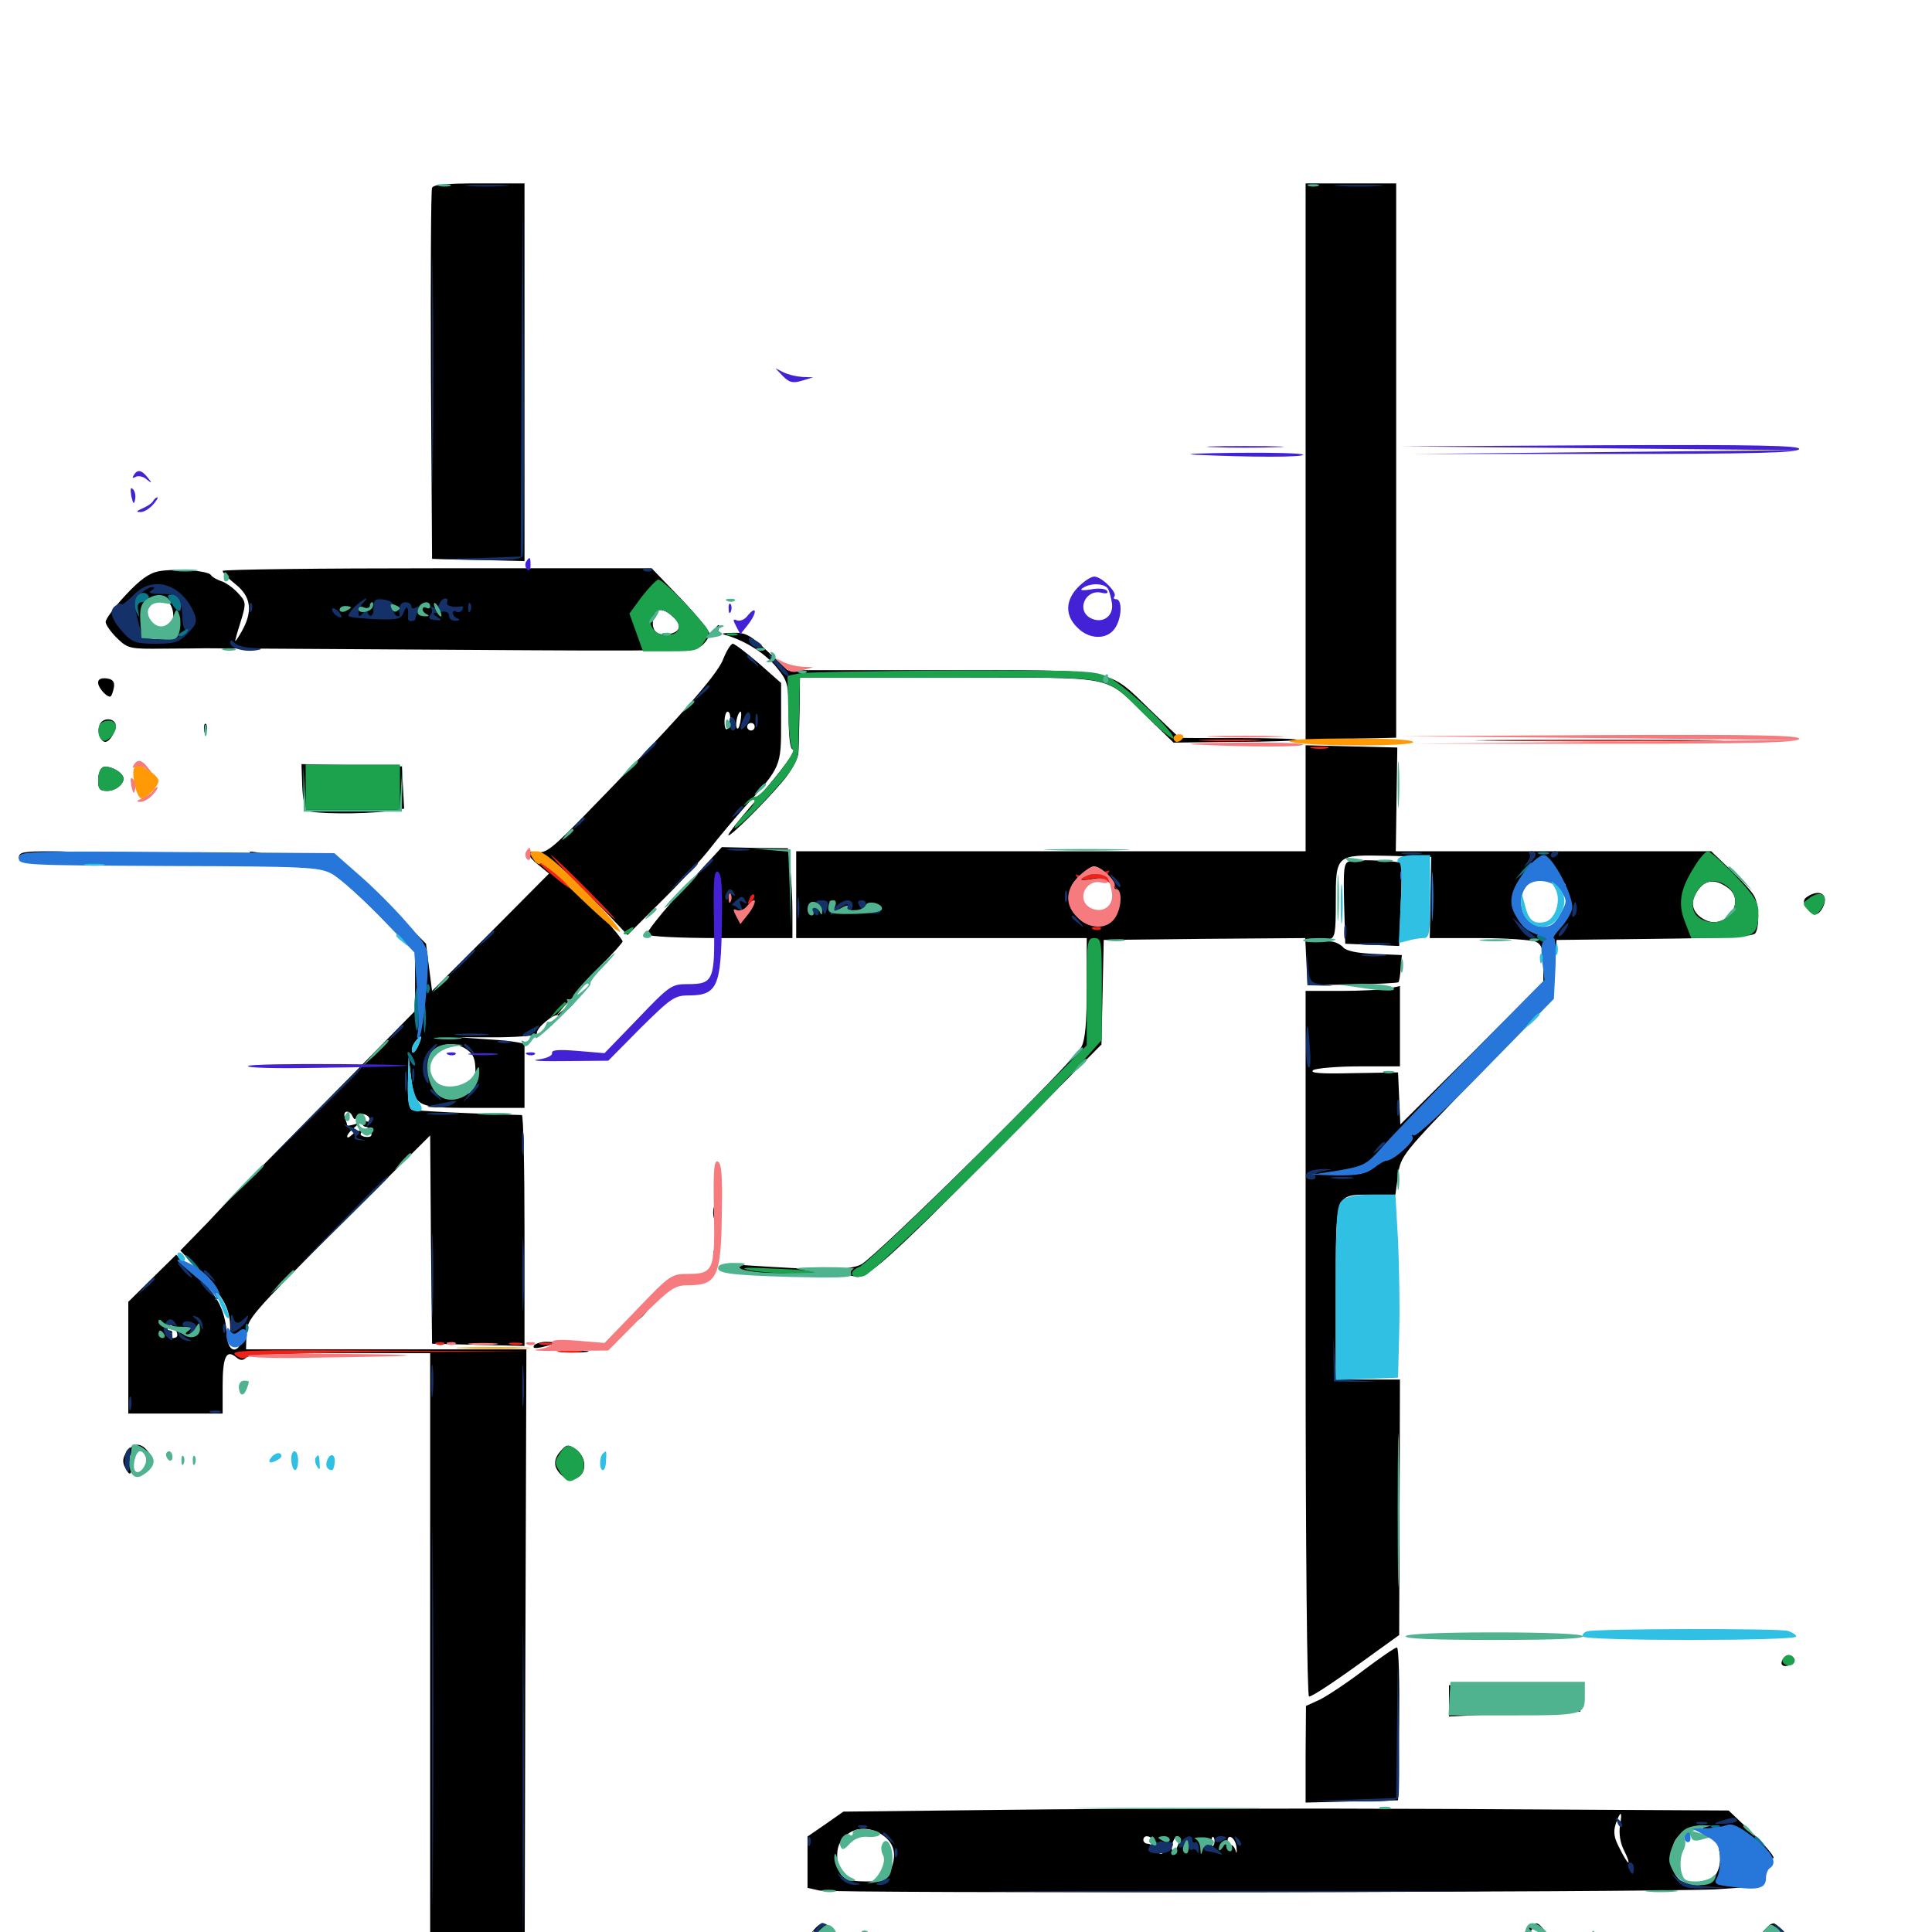 <svg xmlns="http://www.w3.org/2000/svg" viewBox="0 -1000 1000 1000">
	<path fill="#000000" d="M223.633 -902.734C223.047 -901.367 222.852 -857.617 223.047 -805.469L223.633 -710.742L247.656 -710.156L271.484 -709.57V-807.422V-905.078H248.047C231.055 -905.078 224.219 -904.492 223.633 -902.734ZM675.781 -761.133V-616.992L699.219 -617.578L722.656 -618.164V-761.719V-905.078H699.219H675.781ZM82.031 -704.297C77.148 -703.32 72.266 -699.805 65.039 -691.992C59.375 -685.938 54.688 -679.688 54.688 -678.125C54.688 -676.562 57.422 -672.852 60.547 -669.727C66.211 -664.258 67.188 -664.062 84.57 -664.258C94.336 -664.258 104.297 -664.453 106.445 -664.453C108.594 -664.453 166.406 -664.062 235.156 -663.672C350.195 -662.891 360.156 -663.086 363.477 -666.016C365.625 -667.969 367.188 -670.508 367.188 -672.07C367.188 -673.438 360.547 -681.641 352.344 -690.234L337.305 -705.859H226.367C165.234 -705.859 115.234 -705.273 115.234 -704.492C115.234 -703.516 118.359 -700.391 122.07 -697.461C130.078 -691.016 131.055 -683.398 124.805 -672.656C122.656 -668.945 121.289 -667.188 121.875 -668.945C122.266 -670.898 123.828 -675.781 125.195 -680.273C127.344 -687.695 127.344 -688.672 123.047 -693.164C120.508 -695.898 116.602 -698.633 114.453 -699.219C112.109 -700 109.766 -701.367 109.18 -702.344C107.812 -704.688 90.625 -705.859 82.031 -704.297ZM87.5 -687.891C90.625 -684.766 90.43 -676.367 86.914 -672.07C83.984 -668.164 75.195 -668.164 75.195 -672.07C75.195 -673.242 74.609 -675 73.828 -675.586C72.07 -677.344 77.148 -687.5 80.469 -688.867C84.375 -690.43 84.961 -690.43 87.5 -687.891ZM180.859 -685.352C180.273 -689.062 179.297 -689.844 176.367 -688.867C175 -688.281 173.828 -686.719 173.828 -685.156C173.828 -683.398 174.805 -682.812 175.781 -683.398C176.953 -683.984 177.734 -683.594 177.734 -682.422C177.734 -681.25 178.516 -680.664 179.492 -681.25C180.469 -682.031 181.055 -683.789 180.859 -685.352ZM196.68 -682.031C197.07 -683.203 197.07 -685.547 196.68 -686.914C196.094 -688.086 195.703 -687.109 195.703 -684.375C195.703 -681.641 196.094 -680.664 196.68 -682.031ZM201.758 -684.375C202.344 -686.523 202.344 -688.281 201.953 -688.281C200.586 -688.281 198.633 -682.422 199.609 -681.25C200.195 -680.664 201.172 -682.031 201.758 -684.375ZM222.461 -684.961C222.656 -688.672 219.727 -689.453 217.578 -685.938C216.797 -684.766 216.992 -684.375 218.359 -685.156C219.336 -685.742 220.898 -685.156 221.289 -683.984C221.875 -682.422 222.461 -682.812 222.461 -684.961ZM238.867 -684.766C241.406 -687.5 241.602 -688.281 239.453 -688.281C237.891 -688.281 236.133 -686.914 235.547 -685.156C233.789 -680.664 234.766 -680.469 238.867 -684.766ZM242.188 -682.422C242.188 -683.594 241.797 -684.375 241.406 -684.375C240.82 -684.375 239.844 -683.594 239.258 -682.422C238.672 -681.445 239.062 -680.469 240.039 -680.469C241.211 -680.469 242.188 -681.445 242.188 -682.422ZM348.047 -681.055C352.734 -676.953 352.539 -673.438 347.461 -672.07C341.406 -670.508 337.891 -672.461 337.891 -677.344C337.891 -684.961 341.992 -686.523 348.047 -681.055ZM370.117 -674.414C369.336 -673.242 369.141 -672.07 369.727 -671.484C370.117 -670.898 371.094 -671.875 371.68 -673.633C373.047 -676.953 371.875 -677.539 370.117 -674.414ZM376.953 -670.898C386.719 -667.773 396.68 -661.328 402.344 -654.102C407.812 -647.266 408.203 -645.703 408.203 -629.492C408.203 -618.555 408.984 -612.109 410.352 -612.109C412.695 -612.109 405.664 -602.344 389.258 -583.398C382.422 -575.586 376.953 -568.555 376.953 -567.773C376.953 -565.82 395.117 -583.789 404.883 -595.312C409.961 -601.367 413.086 -607.227 413.281 -610.547C413.477 -613.477 413.672 -623.438 413.867 -632.617L414.062 -649.219H491.797C580.469 -649.219 570.703 -651.172 593.75 -628.906L607.422 -615.625L639.062 -616.016C656.445 -616.016 671.094 -616.602 671.68 -616.992C672.07 -617.578 658.789 -617.969 641.992 -617.969C625.195 -617.969 610.938 -617.969 610.547 -618.164C610.156 -618.359 603.32 -624.805 595.508 -632.422C572.852 -654.297 579.492 -653.125 487.109 -653.125H407.617L397.266 -662.891C388.477 -671.289 385.938 -672.656 379.492 -672.461C373.047 -672.266 372.656 -672.07 376.953 -670.898ZM374.219 -658.594C371.094 -650.391 349.609 -626.172 302.344 -577.734C286.133 -561.133 282.422 -558.203 278.32 -558.984C271.875 -560.156 272.07 -557.617 278.906 -552.148L284.18 -547.852L253.906 -517.383L223.633 -487.109L222.07 -499.219L220.508 -511.523L197.656 -534.375C183.008 -548.828 173.047 -557.422 169.922 -557.812C162.695 -558.789 162.5 -552.734 169.531 -549.805C172.656 -548.438 184.18 -538.281 195.117 -527.344L214.844 -507.227V-491.992V-476.758L169.531 -430.664C144.531 -405.273 123.633 -384.18 123.047 -383.594C122.461 -383.008 115.625 -375.977 107.812 -367.578L93.359 -352.734L104.492 -340.82C116.406 -327.734 119.141 -322.266 119.141 -312.109C119.141 -307.422 119.922 -305.469 122.266 -305.469C123.828 -305.469 124.609 -304.688 124.023 -303.516C121.484 -299.414 117.969 -301.758 117.578 -308.008C116.602 -321.68 113.281 -328.516 102.148 -339.453L91.211 -350.586L78.711 -338.281L66.406 -326.172V-297.266V-268.359H90.82H115.234V-282.812C115.234 -297.852 117.188 -301.758 122.266 -297.461C124.414 -295.703 125.781 -295.703 127.344 -297.266C129.102 -299.023 143.555 -299.609 176.172 -299.609H222.656V-124.805V50H247.07H271.484L271.875 -125.781L272.461 -301.562H199.805H127.344L127.539 -309.57C127.93 -317.383 129.492 -319.141 175.195 -365.039L222.656 -412.305L223.047 -358.398L223.633 -304.492L247.656 -303.906L271.484 -303.32V-363.086C271.484 -395.898 270.898 -422.656 270.117 -422.852C269.141 -422.852 256.641 -423.242 242.188 -423.828C227.734 -424.414 214.648 -425.195 213.281 -425.586C211.719 -426.172 210.938 -430.664 211.133 -439.648L211.523 -452.93L212.695 -442.969C214.648 -426.953 215.234 -426.562 245.312 -426.562H271.484V-442.188V-459.375C271.484 -460.156 263.867 -461.328 254.492 -461.914L237.305 -463.086H257.812C270.898 -463.281 278.125 -464.062 277.93 -465.234C277.344 -467.773 286.914 -475.781 289.062 -474.414C289.844 -474.023 292.969 -476.367 296.094 -479.688C299.219 -483.008 300.586 -485.156 299.414 -484.375C293.359 -481.055 297.852 -487.109 309.57 -498.828C316.602 -505.664 322.266 -512.109 322.266 -512.695C322.266 -513.477 317.773 -519.141 312.305 -525C306.836 -531.055 303.125 -535.938 304.297 -535.938C305.273 -535.938 310.352 -531.445 315.43 -525.977L324.805 -516.016L342.188 -533.398C351.758 -542.773 363.281 -555.273 367.773 -561.133C372.266 -566.992 380.469 -576.562 385.742 -582.617C404.297 -603.125 404.297 -603.32 404.297 -626.172V-646.484L392.773 -656.641C386.328 -662.109 380.273 -666.797 379.297 -666.797C378.32 -666.797 375.977 -663.086 374.219 -658.594ZM377.93 -627.734C377.539 -621.68 375 -620.508 375 -626.367C375 -629.297 375.781 -631.641 376.562 -631.641C377.539 -631.641 378.125 -629.883 377.93 -627.734ZM383.203 -626.367C382.617 -623.242 381.836 -622.07 381.25 -623.438C380.469 -625.977 382.031 -631.641 383.398 -631.641C383.789 -631.641 383.789 -629.297 383.203 -626.367ZM390.625 -623.828C390.625 -622.852 389.844 -621.875 388.672 -621.875C387.695 -621.875 386.719 -622.852 386.719 -623.828C386.719 -625 387.695 -625.781 388.672 -625.781C389.844 -625.781 390.625 -625 390.625 -623.828ZM296.875 -482.617C296.875 -482.227 294.922 -480.273 292.578 -478.125L288.086 -474.414L291.797 -478.906C295.312 -483.008 296.875 -484.18 296.875 -482.617ZM216.406 -458.594C215.039 -455.664 213.672 -454.492 213.281 -455.664C212.891 -457.031 213.672 -459.18 214.844 -460.742C218.359 -465.039 218.945 -464.258 216.406 -458.594ZM241.797 -456.641C245.117 -454.297 246.094 -451.758 246.094 -445.312C246.094 -440.625 244.922 -435.938 243.75 -434.766C239.648 -431.641 228.711 -434.375 224.414 -439.844C215.039 -451.953 229.102 -465.625 241.797 -456.641ZM182.422 -422.266C183.398 -420.312 183.789 -420.312 184.766 -422.07C185.938 -424.609 191.406 -423.242 191.406 -420.312C191.406 -419.336 190.625 -419.141 189.453 -419.727C188.477 -420.312 187.5 -419.922 187.5 -418.945C187.5 -417.773 188.281 -416.797 189.258 -416.797C190.234 -416.797 191.406 -415.625 191.992 -414.062C192.773 -412.109 191.992 -411.328 189.453 -411.523C187.5 -411.719 186.328 -412.5 186.719 -413.281C188.281 -415.625 184.57 -415.039 182.031 -412.5C180.664 -411.133 179.688 -410.938 179.688 -411.719C179.688 -412.695 181.25 -414.648 183.203 -416.211C186.328 -418.945 186.328 -418.945 183.203 -417.969C181.25 -417.383 179.688 -417.188 179.688 -417.578C179.688 -418.164 179.102 -419.727 178.516 -421.484C177.148 -425.195 180.859 -425.781 182.422 -422.266ZM95.703 -316.406C95.703 -316.797 94.922 -317.188 93.75 -317.188C92.773 -317.188 91.797 -316.211 91.797 -315.039C91.797 -314.062 92.773 -313.672 93.75 -314.258C94.922 -314.844 95.703 -315.82 95.703 -316.406ZM103.516 -315.234C103.516 -316.406 102.539 -317.188 101.367 -317.188C100.391 -317.188 100 -316.406 100.586 -315.234C101.172 -314.258 102.148 -313.281 102.734 -313.281C103.125 -313.281 103.516 -314.258 103.516 -315.234ZM91.797 -308.984C91.797 -308.008 90.82 -307.422 89.648 -307.422C88.672 -307.422 88.281 -308.398 88.867 -309.375C89.453 -310.547 89.062 -311.328 87.891 -311.328C86.719 -311.328 86.328 -312.305 87.109 -313.477C88.281 -315.625 91.602 -312.305 91.797 -308.984ZM50.781 -646.68C50.781 -643.75 56.055 -638.281 57.422 -639.648C57.812 -640.039 58.594 -642.188 58.984 -644.336C59.375 -647.07 58.398 -648.438 55.273 -648.828C52.344 -649.219 50.781 -648.438 50.781 -646.68ZM51.562 -624.805C50.195 -621.289 51.953 -616.016 54.492 -616.016C57.227 -616.016 60.938 -623.438 59.57 -625.781C57.812 -628.711 52.734 -628.125 51.562 -624.805ZM105.664 -622.656C105.664 -620.508 106.25 -619.922 106.836 -621.484C107.422 -622.852 107.227 -624.609 106.641 -625.195C106.055 -625.977 105.469 -624.805 105.664 -622.656ZM775.977 -616.602C747.266 -616.797 770.312 -616.992 827.148 -616.992C884.18 -616.992 907.617 -616.797 879.492 -616.602C851.367 -616.211 804.883 -616.211 775.977 -616.602ZM675.781 -586.719V-559.375H543.945H412.109V-536.914V-514.453H487.305H562.5V-489.062C562.5 -470.508 561.719 -461.914 559.766 -458.203C555.664 -450.391 453.32 -349.414 445.703 -345.508C439.258 -342.383 426.172 -342.383 382.812 -345.312C377.93 -345.508 375.586 -345.508 377.539 -345.117C379.297 -344.531 380.469 -343.555 379.883 -342.578C379.297 -341.797 392.578 -340.82 409.18 -340.82C425.977 -340.625 440.82 -340.039 442.578 -339.258C447.852 -337.305 460.156 -348.242 515.43 -404.102L570.117 -459.375L570.703 -486.523L571.289 -513.477L623.438 -514.062L675.586 -514.453L676.172 -502.344L676.758 -490.039L700 -490.43C712.695 -490.625 723.438 -491.211 723.828 -491.602C724.219 -491.992 724.805 -495.312 725 -499.023L725.586 -505.664L711.523 -506.25C702.344 -506.641 696.875 -507.812 695.312 -509.57C693.945 -511.133 691.016 -512.695 688.672 -512.695C685.352 -512.891 685.352 -513.086 688.086 -513.867C691.016 -514.648 691.406 -517.188 691.406 -532.812C691.406 -557.812 691.211 -557.617 718.555 -557.031L740.82 -556.445L740.43 -535.547L740.039 -514.453H765.625C779.688 -514.453 792.969 -513.477 795.117 -512.5C798.047 -510.938 798.828 -508.398 798.828 -501.172V-491.992L761.914 -454.883L724.805 -417.969L724.219 -431.445L723.633 -444.922L700.195 -444.531C683.789 -444.141 677.734 -444.531 679.688 -446.094C681.25 -447.07 691.992 -448.047 703.711 -448.047H724.609V-468.75V-489.648L718.555 -488.281C715.234 -487.695 704.102 -487.109 694.141 -487.109H675.781V-304.492C675.781 -197.656 676.562 -121.875 677.539 -121.875C679.297 -121.875 690.82 -129.492 712.305 -145.117L724.219 -153.711L724.414 -219.727L724.609 -285.938H708.008H691.406V-330.664C691.406 -383.203 690.82 -381.641 709.961 -381.641H722.266L723.633 -391.797C725 -401.758 725.586 -402.539 764.453 -442.578L803.711 -483.008L804.688 -498.242L805.664 -513.477L856.445 -514.062C893.945 -514.453 907.422 -515.234 908.594 -516.992C910.742 -520.508 910.547 -531.641 908.008 -536.133C907.031 -538.281 901.367 -544.336 895.898 -549.609L885.742 -559.375H804.102H722.461L722.852 -586.328L723.242 -613.086L699.609 -613.672L675.781 -614.258ZM570.117 -549.805C571.875 -548.633 571.094 -548.242 567.383 -548.242C563.867 -548.242 560.547 -546.484 558.398 -543.555C556.445 -541.016 554.688 -539.844 554.688 -541.211C554.688 -543.359 563.672 -551.562 566.211 -551.562C566.797 -551.562 568.555 -550.781 570.117 -549.805ZM799.414 -550.195C800.586 -550.781 799.219 -551.172 795.898 -551.172C792.773 -551.172 791.602 -550.781 793.555 -550.195C795.312 -549.805 798.047 -549.805 799.414 -550.195ZM575.586 -543.945C575.391 -543.164 576.562 -540.625 577.93 -538.281C579.883 -534.57 579.883 -532.422 578.125 -527.93C573.633 -517.383 559.375 -518.75 554.688 -530.273C552.539 -535.352 552.93 -536.133 557.812 -540.625C561.719 -543.945 565.43 -545.508 569.727 -545.312C573.047 -545.117 575.781 -544.531 575.586 -543.945ZM807.227 -543.75C809.18 -543.75 810.547 -542.578 810.352 -541.406C810.156 -540.039 810.547 -537.305 811.328 -535.547C813.867 -530.078 805.469 -518.359 799.023 -518.359C793.164 -518.359 787.109 -525.781 787.109 -533.008C787.109 -540.625 793.359 -546.484 799.805 -544.922C801.953 -544.336 805.273 -543.75 807.227 -543.75ZM894.141 -540.625C904.297 -533.594 893.164 -518.164 882.227 -524.023C876.367 -527.148 874.805 -532.031 877.539 -537.109C881.445 -544.531 887.109 -545.703 894.141 -540.625ZM438.477 -530.078C439.062 -531.25 438.867 -532.031 437.695 -532.031C436.719 -532.031 435.156 -531.25 434.57 -530.078C433.984 -529.102 434.18 -528.125 435.352 -528.125C436.328 -528.125 437.891 -529.102 438.477 -530.078ZM445.312 -531.25C445.312 -533.398 441.602 -531.641 440.625 -528.906C439.648 -526.172 439.844 -525.977 442.383 -528.125C443.945 -529.492 445.312 -530.859 445.312 -531.25ZM451.172 -531.25C451.172 -531.641 450.391 -532.031 449.219 -532.031C448.242 -532.031 447.266 -531.055 447.266 -529.883C447.266 -528.906 448.242 -528.516 449.219 -529.102C450.391 -529.688 451.172 -530.664 451.172 -531.25ZM695.898 -391.992C697.07 -392.578 695.703 -392.969 692.383 -392.969C689.258 -392.969 688.086 -392.578 690.039 -391.992C691.797 -391.602 694.531 -391.602 695.898 -391.992ZM53.32 -602.93C51.953 -602.344 50.781 -599.414 50.781 -596.289C50.781 -591.602 51.562 -590.625 55.469 -590.625C60.547 -590.625 65.43 -595.312 63.477 -598.438C61.719 -601.367 56.055 -603.906 53.32 -602.93ZM156.445 -593.164C156.641 -586.914 157.812 -581.25 158.984 -580.469C161.719 -578.711 187.695 -578.516 200 -580.078L209.18 -581.445L208.594 -592.383L208.008 -603.32L182.031 -603.906L156.055 -604.492ZM353.711 -539.844C342.773 -527.93 334.375 -517.383 334.961 -516.406C335.742 -515.234 351.367 -514.453 373.242 -514.453H410.156V-527.734C410.156 -534.961 409.57 -545.312 408.984 -550.781L407.812 -560.938L390.625 -561.133L373.633 -561.523ZM388.672 -529.297C388.672 -528.906 387.305 -527.539 385.742 -526.172C383.203 -524.023 383.008 -524.219 383.984 -526.953C384.961 -529.688 388.672 -531.445 388.672 -529.297ZM9.766 -556.055C9.766 -552.734 14.258 -552.539 82.422 -553.32C148.828 -553.906 154.297 -554.102 143.555 -556.641C129.492 -559.766 126.953 -559.961 130.859 -557.422C133.008 -556.055 130.273 -555.664 122.07 -555.859C111.133 -556.055 110.742 -556.055 118.164 -557.422C123.828 -558.398 120.312 -558.789 106.445 -558.789C93.945 -558.984 89.062 -558.398 92.773 -557.422C96.289 -556.641 88.281 -556.055 72.656 -555.859C58.594 -555.859 46.289 -556.641 45.703 -557.617C45.117 -558.594 36.914 -559.375 27.148 -559.375C11.914 -559.375 9.766 -558.984 9.766 -556.055ZM698.633 -554.297C695.508 -553.32 695.312 -550.977 695.703 -532.422L696.289 -511.523L710.156 -510.938L724.219 -510.352L725 -531.445C725.586 -542.969 725.586 -552.93 725.391 -553.125C724.609 -554.492 702.148 -555.273 698.633 -554.297ZM935.547 -535.938C933.398 -534.57 933.203 -533.203 934.766 -530.664C937.891 -525.781 940.82 -525.391 943.359 -530.078C946.875 -536.719 942.188 -540.234 935.547 -535.938ZM370.312 -393.945C369.141 -389.844 369.727 -384.375 371.68 -382.422C372.461 -381.641 373.047 -384.57 373.047 -389.062C373.047 -397.656 372.07 -399.414 370.312 -393.945ZM369.141 -372.266C369.141 -370.117 369.922 -367.773 370.898 -366.992C372.07 -366.406 372.461 -367.773 372.07 -370.117C370.898 -375.977 369.141 -377.344 369.141 -372.266ZM370.508 -355.664C368.359 -350 368.75 -347.266 371.289 -349.805C372.461 -350.977 373.047 -353.516 372.656 -355.469C372.07 -358.984 371.875 -358.984 370.508 -355.664ZM346.289 -337.305C347.07 -336.719 346.484 -334.766 345.312 -333.008C343.164 -330.273 343.359 -330.273 346.68 -333.008C348.828 -334.766 351.953 -336.719 353.516 -337.305C355.078 -337.891 353.906 -338.477 350.781 -338.477C347.656 -338.672 345.703 -338.086 346.289 -337.305ZM327.93 -319.922C324.805 -316.016 329.297 -315.039 332.812 -318.945C335.547 -321.875 335.547 -322.461 333.008 -322.461C331.445 -322.461 329.102 -321.289 327.93 -319.922ZM276.367 -303.516C275.586 -302.148 276.953 -301.953 280.664 -302.734C288.086 -304.492 288.867 -305.469 282.617 -305.469C279.883 -305.469 276.953 -304.492 276.367 -303.516ZM290.625 -300.195C287.109 -300.586 289.844 -300.977 296.875 -300.977C303.906 -300.977 306.641 -300.586 303.32 -300.195C299.805 -299.805 293.945 -299.805 290.625 -300.195ZM65.625 -248.633C63.477 -245.508 63.281 -243.359 64.648 -240.625C66.992 -236.133 67.578 -236.133 68.945 -241.016C69.531 -243.164 69.141 -244.531 68.164 -243.75C65.234 -241.992 66.211 -246.289 69.336 -248.828C73.438 -252.344 76.758 -249.219 75.586 -242.383C74.805 -237.109 75 -236.914 77.344 -240.039C79.688 -243.164 79.688 -244.336 77.344 -247.656C73.633 -253.32 69.336 -253.711 65.625 -248.633ZM290.43 -249.219C286.133 -244.531 286.328 -240.43 290.82 -236.328C293.945 -233.594 295.312 -233.398 298.828 -235.156C304.102 -237.891 303.516 -246.289 297.656 -250C294.141 -252.539 293.164 -252.344 290.43 -249.219ZM732.031 -153.516C733.789 -154.297 753.906 -154.688 776.367 -154.492C822.852 -154.297 817.188 -153.516 764.258 -152.734C744.727 -152.344 730.078 -152.734 732.031 -153.516ZM705.859 -135.547C697.461 -129.102 687.109 -122.266 683.203 -120.312L675.977 -116.992L675.781 -91.992V-66.992L699.805 -67.578L723.633 -68.164L724.219 -107.812C724.414 -129.492 724.023 -147.266 723.047 -147.266C722.07 -147.266 714.453 -141.992 705.859 -135.547ZM922.852 -141.211C920.898 -138.281 923.047 -136.719 926.758 -138.281C928.516 -138.867 929.297 -140.234 928.711 -141.406C927.148 -143.945 924.414 -143.945 922.852 -141.211ZM783.789 -128.125L750 -127.734V-119.531V-111.523L772.07 -112.695C783.984 -113.477 799.414 -114.062 805.859 -114.062H817.969L818.75 -121.094C819.141 -124.805 819.141 -128.125 818.555 -128.32C817.969 -128.516 802.148 -128.516 783.789 -128.125ZM524.414 -63.281L436.523 -62.305L427.344 -55.859L417.969 -49.414V-36.133V-22.852L424.023 -21.484C432.422 -19.922 853.516 -20.508 887.695 -22.07C903.711 -23.047 909.57 -23.633 901.758 -23.828C889.258 -24.219 888.672 -24.414 890.625 -27.93C893.164 -32.812 893.164 -45.117 890.82 -46.68C889.648 -47.266 889.258 -45.117 890.039 -41.211C891.602 -31.641 886.328 -24.219 877.93 -24.219C870.117 -24.219 865.234 -29.297 865.234 -37.305C865.234 -46.094 866.992 -49.414 873.438 -52.734C877.93 -55.078 879.883 -55.273 882.031 -53.32C883.594 -52.148 884.766 -51.758 884.766 -52.344C884.766 -53.125 886.133 -52.93 888.086 -51.953C889.844 -50.781 893.75 -50.781 896.68 -51.562C901.562 -52.93 903.125 -52.148 910.156 -44.531C914.453 -39.844 917.969 -37.109 917.969 -38.477C917.969 -39.844 912.695 -45.898 906.25 -51.953L894.727 -62.891L753.516 -63.672C675.781 -64.062 572.852 -63.867 524.414 -63.281ZM838.477 -54.883C837.891 -50.781 838.672 -45.898 840.625 -42.188C842.383 -38.672 843.359 -35.938 842.773 -35.938C842.383 -35.938 840.234 -39.258 838.281 -43.359C835.352 -48.828 834.961 -51.758 836.328 -56.055C838.867 -63.281 839.844 -62.695 838.477 -54.883ZM457.812 -49.414C463.281 -45.117 464.258 -39.062 460.547 -31.055C458.594 -26.758 457.227 -26.172 448.242 -26.172C437.695 -26.172 434.375 -28.125 433.594 -34.961C432.812 -42.578 433.594 -45.703 437.5 -49.609C442.578 -54.688 451.172 -54.688 457.812 -49.414ZM596.68 -47.656C597.266 -46.68 598.828 -46.094 600.195 -46.484C601.562 -46.68 601.953 -46.68 601.172 -46.289C600.195 -45.703 599.609 -44.531 599.609 -43.555C599.609 -42.383 600.586 -42.188 601.953 -42.969C603.32 -43.945 603.516 -43.555 602.539 -41.797C601.367 -39.844 600.391 -39.844 598.633 -42.383C597.266 -44.336 595.312 -45.703 593.945 -45.703C592.773 -45.703 591.797 -46.68 591.797 -47.656C591.797 -50.195 595.117 -50.195 596.68 -47.656ZM609.961 -45.703C609.375 -43.555 608.203 -41.797 607.422 -41.797C606.445 -41.797 606.25 -43.555 606.836 -45.703C607.422 -47.852 608.594 -49.609 609.375 -49.609C610.352 -49.609 610.547 -47.852 609.961 -45.703ZM628.32 -45.312C627.734 -43.75 627.148 -44.336 627.148 -46.484C626.953 -48.633 627.539 -49.805 628.125 -49.023C628.711 -48.438 628.906 -46.68 628.32 -45.312ZM640.039 -43.555C640.234 -40.625 640.039 -40.234 639.453 -42.383C638.867 -44.141 637.695 -45.312 636.914 -44.922C636.133 -44.336 635.352 -45.312 635.352 -46.875C635.352 -51.562 639.648 -48.633 640.039 -43.555ZM421.289 -1.172C416.992 3.516 417.188 5.664 421.875 9.961C425.781 13.477 431.641 12.891 431.641 8.789C431.641 7.227 430.859 7.227 428.711 8.984C426.367 10.938 425.781 10.938 425.781 8.984C425.781 7.812 427.539 6.25 429.688 5.664C434.375 4.492 434.57 2.539 430.469 -1.562C426.562 -5.469 425.195 -5.469 421.289 -1.172ZM789.453 -0.195C785.547 3.906 785.352 4.688 788.281 8.594C789.844 10.938 792.383 12.891 793.75 12.891C797.461 12.891 803.516 5.664 800.977 4.102C799.805 3.516 798.828 4.297 798.828 5.859C798.828 9.961 795.312 11.719 791.992 8.984C788.281 6.055 788.281 4.883 791.797 0.195C794.141 -3.125 794.922 -3.32 798.047 -0.781C801.367 1.953 801.562 1.953 799.023 -1.367C795.508 -5.664 794.531 -5.664 789.453 -0.195ZM912.891 -0.586C910.352 2.344 909.766 4.102 911.328 6.445C914.844 12.109 919.336 13.867 922.656 11.133C926.758 7.617 926.562 2.539 922.266 -1.367C917.773 -5.469 917.383 -5.469 912.891 -0.586ZM919.336 0.586C918.555 1.172 918.945 2.93 920.312 4.492C923.828 8.789 918.945 12.695 915.039 8.789C911.523 5.273 913.086 -0.781 917.578 -0.781C919.141 -0.781 919.922 -0.195 919.336 0.586ZM792.969 4.102C791.602 5.859 791.406 7.031 792.578 7.031C793.555 7.031 794.922 5.664 795.703 4.102C796.289 2.539 796.484 1.172 796.094 1.172C795.703 1.172 794.336 2.539 792.969 4.102Z"/>
	<path fill="#ff9906" d="M607.422 -617.969C607.422 -616.992 608.203 -616.016 609.18 -616.016C610.352 -616.016 611.719 -616.992 612.305 -617.969C612.891 -619.141 612.109 -619.922 610.547 -619.922C608.789 -619.922 607.422 -619.141 607.422 -617.969ZM668.945 -615.82C663.672 -616.992 671.875 -617.578 695.703 -617.773C716.797 -617.969 730.664 -617.188 731.445 -616.016C733.008 -613.672 680.469 -613.477 668.945 -615.82ZM69.531 -602.734C67.773 -599.805 70.703 -586.719 73.242 -586.719C75.977 -586.719 82.031 -592.969 82.031 -595.898C82.031 -597.07 79.883 -599.414 77.148 -601.172C71.68 -604.688 70.898 -604.883 69.531 -602.734ZM275.781 -555.664C277.148 -553.516 278.906 -552.344 279.688 -552.734C280.469 -553.32 290.039 -545.312 300.586 -534.961C311.328 -524.609 320.312 -516.992 320.898 -517.773C321.484 -518.75 313.086 -528.516 302.344 -539.453C288.477 -553.516 281.25 -559.375 277.93 -559.375C274.023 -559.375 273.633 -558.984 275.781 -555.664ZM239.844 -302.148C230.859 -302.344 237.695 -302.734 254.883 -302.734C272.07 -302.734 279.297 -302.344 271.094 -302.148C262.891 -301.758 248.828 -301.758 239.844 -302.148Z"/>
	<path fill="#ef2218" d="M623.633 -616.602C616.211 -616.992 622.266 -617.188 636.719 -617.188C651.172 -617.188 657.227 -616.992 650 -616.602C642.578 -616.211 630.859 -616.211 623.633 -616.602ZM779.883 -616.602C752.148 -616.797 774.805 -616.992 830.078 -616.992C885.352 -616.992 908.008 -616.797 880.469 -616.602C852.734 -616.211 807.422 -616.211 779.883 -616.602ZM679.297 -612.695C676.758 -613.086 678.32 -613.477 682.617 -613.477C686.914 -613.672 688.867 -613.281 687.109 -612.695C685.156 -612.305 681.641 -612.305 679.297 -612.695ZM300.781 -540.82C309.961 -531.641 317.773 -524.219 318.359 -524.219C318.75 -524.219 311.914 -531.641 302.734 -540.82C293.555 -550 285.742 -557.422 285.156 -557.422C284.766 -557.422 291.602 -550 300.781 -540.82ZM279.297 -553.125C279.297 -552.734 283.398 -549.023 288.672 -544.727C293.75 -540.625 296.094 -539.258 293.945 -541.602C290.234 -546.094 279.297 -554.492 279.297 -553.125ZM566.406 -547.656C562.695 -546.68 558.789 -546.484 557.812 -547.07C556.836 -547.852 556.641 -547.266 557.422 -546.094C558.203 -544.727 561.133 -544.336 564.648 -545.117C568.75 -545.898 571.68 -545.117 574.805 -542.578C579.102 -538.867 579.102 -538.867 575.586 -542.969C573.828 -545.117 572.852 -547.656 573.633 -548.242C574.219 -549.023 574.414 -549.609 574.023 -549.414C573.633 -549.219 570.117 -548.438 566.406 -547.656ZM387.891 -534.57C386.719 -531.836 386.914 -531.641 388.867 -533.398C390.234 -534.766 390.82 -536.328 390.234 -536.914C389.648 -537.5 388.477 -536.523 387.891 -534.57ZM566.016 -518.945C564.453 -519.531 565.039 -520.117 567.188 -520.117C569.336 -520.312 570.508 -519.727 569.727 -519.141C569.141 -518.555 567.383 -518.359 566.016 -518.945ZM226.172 -304.102C224.609 -304.688 225.195 -305.273 227.344 -305.273C229.492 -305.469 230.664 -304.883 229.883 -304.297C229.297 -303.711 227.539 -303.516 226.172 -304.102ZM264.258 -304.102C262.305 -304.688 263.477 -305.078 266.602 -305.078C269.922 -305.078 271.289 -304.688 270.117 -304.102C268.75 -303.711 266.016 -303.711 264.258 -304.102ZM279.883 -304.102C277.93 -304.688 279.102 -305.078 282.227 -305.078C285.547 -305.078 286.914 -304.688 285.742 -304.102C284.375 -303.711 281.641 -303.711 279.883 -304.102ZM121.875 -298.633C124.414 -296.68 126.367 -296.484 127.93 -297.656C129.297 -298.828 159.18 -299.805 201.367 -300.195L272.461 -300.586L195.312 -300.977C127.539 -301.367 118.555 -301.172 121.875 -298.633ZM289.648 -300.195C286.523 -300.586 289.062 -300.977 294.922 -300.977C300.781 -300.977 303.32 -300.586 300.391 -300.195C297.266 -299.805 292.578 -299.805 289.648 -300.195Z"/>
	<path fill="#1ca14c" d="M332.227 -691.211L325.781 -682.422L329.297 -672.656L332.812 -662.891H347.07C360.156 -662.891 361.523 -663.281 364.453 -667.773C367.578 -672.461 367.578 -673.047 364.062 -677.148C355.469 -687.5 342.773 -700 340.82 -700C339.844 -700 335.938 -695.898 332.227 -691.211ZM348.047 -681.055C352.344 -677.148 352.539 -673.438 348.438 -671.875C341.016 -668.945 333.594 -676.172 338.086 -681.641C341.016 -685.156 343.555 -685.156 348.047 -681.055ZM376.562 -671.289C375.195 -671.875 376.172 -672.266 378.906 -672.266C381.641 -672.266 382.617 -671.875 381.445 -671.289C380.078 -670.898 377.734 -670.898 376.562 -671.289ZM413.281 -651.367L407.617 -650.195L408.008 -631.641C408.203 -621.484 409.18 -612.695 410.352 -612.109C412.5 -610.742 394.336 -587.695 391.211 -587.695C389.844 -587.695 387.695 -586.328 386.328 -584.766C384.18 -582.422 384.18 -582.422 387.305 -584.57C391.992 -588.281 391.406 -584.18 386.523 -579.688C384.375 -577.734 381.641 -574.414 380.469 -572.461C377.93 -567.383 392.578 -581.445 403.906 -594.531C410.938 -602.539 413.086 -606.641 413.281 -612.109C413.281 -615.82 413.477 -625.781 413.672 -634.18L414.062 -649.219H492.383C581.836 -649.219 570.117 -651.562 594.336 -628.32C601.562 -621.289 607.422 -616.602 607.422 -617.969C607.422 -621.68 582.812 -644.727 574.219 -649.219C566.992 -652.93 562.891 -653.125 492.773 -652.93C452.148 -652.734 416.406 -652.148 413.281 -651.367ZM53.32 -626.367C50.195 -625.195 50 -618.75 53.125 -616.797C55.469 -615.234 60.938 -621.484 59.961 -624.609C59.18 -626.953 56.445 -627.734 53.32 -626.367ZM53.32 -602.93C51.953 -602.344 50.781 -599.414 50.781 -596.289C50.781 -591.602 51.562 -590.625 55.469 -590.625C60.547 -590.625 65.43 -595.312 63.477 -598.438C61.719 -601.367 56.055 -603.906 53.32 -602.93ZM158.203 -592.578V-580.859H182.617H207.031V-592.578V-604.297H182.617H158.203ZM876.758 -550.977C869.531 -539.453 868.359 -532.227 872.266 -522.461L875.391 -514.453H890.82C907.812 -514.453 910.156 -516.016 910.156 -528.125C910.156 -533.008 907.617 -536.914 898.047 -546.875C891.602 -553.711 885.156 -559.375 883.984 -559.375C882.812 -559.375 879.492 -555.664 876.758 -550.977ZM894.922 -540.43C902.93 -533.203 894.922 -520.312 883.789 -523.047C876.562 -524.805 874.219 -530.664 877.93 -537.891C881.445 -544.727 889.062 -545.898 894.922 -540.43ZM936.523 -535.156C932.812 -532.422 932.812 -532.031 935.938 -528.906C939.258 -525.586 939.453 -525.586 942.383 -529.102C947.266 -535.938 943.164 -540.039 936.523 -535.156ZM324.219 -518.359C322.461 -517.188 322.266 -516.406 323.633 -516.406C324.805 -516.406 326.562 -517.383 327.148 -518.359C328.711 -520.703 327.93 -520.703 324.219 -518.359ZM562.5 -486.719V-458.984L506.445 -402.734C475.586 -371.875 447.852 -345.703 444.922 -344.336C438.281 -341.602 440.625 -337.5 447.461 -339.648C452.539 -341.211 530.469 -417.383 554.883 -444.531L570.312 -461.719V-488.086C570.312 -513.086 570.117 -514.453 566.406 -514.453C562.695 -514.453 562.5 -513.086 562.5 -486.719ZM287.891 -476.953L284.18 -472.461L288.672 -476.172C292.773 -479.688 293.945 -481.25 292.383 -481.25C291.992 -481.25 290.039 -479.297 287.891 -476.953ZM387.695 -342.578C382.031 -343.945 385.938 -344.141 401.172 -343.359C413.086 -342.969 423.047 -341.992 423.633 -341.602C425.195 -339.844 395.703 -340.82 387.695 -342.578ZM427.344 -341.211C425.781 -341.797 426.367 -342.383 428.516 -342.383C430.664 -342.578 431.836 -341.992 431.055 -341.406C430.469 -340.82 428.711 -340.625 427.344 -341.211ZM289.844 -247.852C286.914 -243.359 286.914 -242.578 289.844 -238.086C293.555 -232.422 294.727 -232.227 299.805 -235.742C304.102 -239.062 302.539 -247.656 296.875 -250.781C293.75 -252.344 292.578 -251.953 289.844 -247.852ZM922.852 -141.602C921.484 -139.258 925.195 -136.914 927.734 -138.477C929.883 -139.844 928.516 -143.359 925.781 -143.359C924.805 -143.359 923.633 -142.578 922.852 -141.602Z"/>
	<path fill="#143269" d="M242.773 -903.711C237.5 -904.102 241.797 -904.297 251.953 -904.297C262.109 -904.297 266.406 -904.102 261.328 -903.711C256.055 -903.32 247.852 -903.32 242.773 -903.711ZM692.969 -903.711C687.305 -904.102 691.797 -904.297 703.125 -904.297C714.453 -904.297 718.945 -904.102 713.477 -903.711C707.812 -903.32 698.438 -903.32 692.969 -903.711ZM223.633 -807.422C223.633 -754.297 223.828 -732.422 224.023 -759.18C224.414 -785.742 224.414 -829.102 224.023 -855.859C223.828 -882.422 223.633 -860.547 223.633 -807.422ZM269.922 -805.078L269.531 -711.914L247.656 -711.133L225.586 -710.547L247.656 -710.156C263.672 -709.961 269.922 -710.352 270.508 -712.305C271.094 -713.477 271.289 -756.055 271.094 -806.445L270.508 -898.242ZM333.594 -704.492C332.031 -705.078 332.617 -705.664 334.766 -705.664C336.914 -705.859 338.086 -705.273 337.305 -704.688C336.719 -704.102 334.961 -703.906 333.594 -704.492ZM69.336 -692.188C66.211 -689.062 63.281 -686.719 62.891 -687.305C62.305 -687.891 60.742 -687.305 59.375 -686.133C56.25 -683.594 57.812 -679.102 64.062 -672.266C68.359 -667.578 70.508 -666.797 80.469 -666.797C90.039 -666.797 92.773 -667.578 96.68 -671.68C102.148 -676.953 102.539 -678.906 99.414 -684.961C92.383 -698.438 78.516 -701.758 69.336 -692.188ZM78.32 -694.336C76.367 -693.164 77.93 -692.578 83.008 -692.578C92.188 -692.578 93.945 -690.82 94.336 -680.859C94.531 -676.172 95.312 -673.242 96.68 -673.828C97.656 -674.414 96.875 -673.438 94.727 -671.68C92.188 -669.727 87.891 -668.75 82.227 -669.141C73.633 -669.727 73.633 -669.727 71.289 -679.297C69.141 -687.891 69.141 -689.062 72.461 -692.383C74.609 -694.531 77.344 -696.094 78.711 -696.094C80.273 -696.094 80.273 -695.508 78.32 -694.336ZM183.789 -686.133C181.445 -683.789 179.883 -681.641 180.469 -681.055C181.055 -680.469 187.305 -679.883 194.336 -679.492C206.055 -679.102 207.617 -679.492 208.984 -683.203C210.156 -685.938 210.742 -686.328 211.133 -684.375C211.328 -682.812 211.328 -680.859 211.133 -680.078C211.133 -679.102 211.719 -678.516 212.891 -678.516C214.062 -678.516 214.844 -678.906 214.844 -679.297C214.844 -679.688 215.43 -681.641 216.211 -683.594C216.992 -685.938 216.797 -686.523 215.234 -685.547C213.867 -684.766 212.891 -685.156 212.891 -686.133C212.891 -687.305 211.523 -688.281 209.961 -688.281C207.227 -688.281 206.055 -685.938 206.836 -681.836C207.031 -680.859 206.25 -680.664 205.078 -681.445C203.906 -682.227 203.32 -684.18 203.516 -685.742C203.906 -687.891 202.344 -689.062 198.828 -689.648C194.141 -690.234 193.359 -689.648 193.359 -685.352C193.359 -682.422 192.578 -680.664 191.406 -681.445C190.234 -682.227 189.844 -683.789 190.625 -684.961C191.211 -686.328 190.234 -685.547 188.672 -683.594C186.328 -680.664 185.547 -680.469 185.547 -682.617C185.547 -684.18 186.523 -686.523 187.891 -687.891C191.992 -691.992 188.477 -690.43 183.789 -686.133ZM196.68 -682.031C197.07 -683.203 197.07 -685.547 196.68 -686.914C196.094 -688.086 195.703 -687.109 195.703 -684.375C195.703 -681.641 196.094 -680.664 196.68 -682.031ZM201.758 -684.375C202.344 -686.523 202.344 -688.281 201.953 -688.281C200.586 -688.281 198.633 -682.422 199.609 -681.25C200.195 -680.664 201.172 -682.031 201.758 -684.375ZM227.344 -687.305C226.562 -685.742 225.195 -684.961 223.828 -685.742C222.656 -686.328 222.266 -686.328 223.047 -685.352C223.828 -684.57 223.828 -682.812 222.656 -681.641C221.484 -680.078 222.266 -679.297 225.195 -679.102C228.516 -678.711 228.906 -679.102 226.562 -680.469C225 -681.445 224.023 -682.422 224.609 -682.617C225.195 -682.617 227.148 -683.008 229.102 -683.398C230.859 -683.789 232.422 -682.812 232.422 -681.25C232.422 -679.688 233.984 -678.516 235.938 -678.711C237.891 -678.711 238.281 -679.297 236.914 -679.883C235.547 -680.273 234.375 -681.641 234.375 -682.617C234.375 -683.789 235.156 -684.18 236.133 -683.398C237.109 -682.812 238.672 -683.203 239.258 -684.375C240.039 -685.547 239.844 -686.328 238.867 -686.133C234.57 -685.352 230.469 -686.523 231.445 -688.281C232.031 -689.453 231.641 -690.234 230.469 -690.234C229.297 -690.234 227.93 -688.867 227.344 -687.305ZM129.102 -685.156C129.102 -683.008 129.688 -682.422 130.273 -683.984C130.859 -685.352 130.664 -687.109 130.078 -687.695C129.492 -688.477 128.906 -687.305 129.102 -685.156ZM242.383 -685.156C242.383 -683.008 242.969 -682.422 243.555 -683.984C244.141 -685.352 243.945 -687.109 243.359 -687.695C242.773 -688.477 242.188 -687.305 242.383 -685.156ZM171.875 -684.57C171.875 -682.617 175.586 -679.688 176.758 -680.664C176.953 -681.055 176.172 -682.617 174.609 -683.984C173.047 -685.352 171.875 -685.547 171.875 -684.57ZM387.891 -667.773C388.672 -666.211 390.234 -664.844 391.797 -664.844C395.703 -664.844 395.117 -666.211 390.625 -668.75C387.5 -670.508 387.109 -670.312 387.891 -667.773ZM119.141 -667.188C119.141 -664.453 126.953 -662.305 133.008 -663.477C136.328 -664.062 135.742 -664.453 130.859 -664.648C126.953 -664.648 122.852 -665.82 121.484 -667.188C119.727 -668.945 119.141 -668.945 119.141 -667.188ZM398.438 -659.961C403.711 -652.734 408.203 -648.438 408.203 -650.391C408.203 -651.562 405.469 -654.883 401.953 -658.203C398.438 -661.328 396.875 -662.109 398.438 -659.961ZM386.719 -660.156C386.719 -659.766 388.281 -658.203 390.234 -656.836C393.164 -654.297 393.359 -654.492 390.82 -657.617C388.281 -660.742 386.719 -661.719 386.719 -660.156ZM362.109 -641.016L358.398 -636.523L362.891 -640.234C366.992 -643.75 368.164 -645.312 366.602 -645.312C366.211 -645.312 364.258 -643.359 362.109 -641.016ZM385.742 -629.688C384.766 -628.125 383.789 -625.586 383.398 -624.023C383.203 -621.875 383.789 -621.875 386.133 -624.414C387.695 -625.977 388.672 -628.516 388.281 -629.883C387.695 -631.836 387.109 -631.836 385.742 -629.688ZM391.016 -626.758C391.016 -623.633 391.406 -622.461 391.992 -624.414C392.383 -626.172 392.383 -628.906 391.992 -630.273C391.406 -631.445 391.016 -630.078 391.016 -626.758ZM377.539 -625.781C377.734 -623.633 378.516 -621.875 379.297 -621.875C381.445 -621.875 381.25 -627.344 379.102 -628.711C377.93 -629.297 377.344 -627.93 377.539 -625.781ZM333.789 -610.742L329.102 -605.273L334.57 -609.961C339.453 -614.453 340.82 -616.016 339.258 -616.016C338.867 -616.016 336.523 -613.672 333.789 -610.742ZM380.664 -579.492C378.125 -576.367 378.32 -576.172 381.445 -578.711C384.57 -581.25 385.547 -582.812 383.984 -582.812C383.594 -582.812 382.031 -581.25 380.664 -579.492ZM298.633 -573.633C296.094 -570.508 296.289 -570.312 299.414 -572.852C302.539 -575.391 303.516 -576.953 301.953 -576.953C301.562 -576.953 300 -575.391 298.633 -573.633ZM377.539 -559.961C374.414 -560.352 376.562 -560.742 381.836 -560.742C387.305 -560.742 389.648 -560.352 387.305 -559.961C384.766 -559.57 380.469 -559.57 377.539 -559.961ZM726.172 -558.008C723.633 -558.398 725.586 -558.789 730.469 -558.789C735.352 -558.789 737.305 -558.398 734.961 -558.008C732.422 -557.617 728.516 -557.617 726.172 -558.008ZM791.602 -558.008C792.383 -557.422 791.797 -555.469 790.43 -553.711C788.281 -550.977 788.477 -550.977 791.602 -553.32C795.508 -556.25 795.898 -559.375 792.578 -559.375C791.406 -559.375 791.016 -558.789 791.602 -558.008ZM802.734 -557.227C802.734 -558.398 803.711 -559.375 804.688 -559.375C805.859 -559.375 806.641 -558.984 806.641 -558.594C806.641 -558.008 805.859 -557.031 804.688 -556.445C803.711 -555.859 802.734 -556.25 802.734 -557.227ZM364.062 -551.172L360.352 -546.68L364.844 -550.391C368.945 -553.906 370.117 -555.469 368.555 -555.469C368.164 -555.469 366.211 -553.516 364.062 -551.172ZM352.539 -545.312L344.727 -536.914L353.125 -544.727C360.742 -551.758 362.305 -553.516 360.742 -553.516C360.352 -553.516 356.641 -549.805 352.539 -545.312ZM576.367 -544.336C577.734 -541.992 579.297 -540.43 579.883 -541.016C580.469 -541.406 579.297 -543.359 577.344 -545.312C574.023 -548.438 573.828 -548.438 576.367 -544.336ZM375.977 -537.695C375.195 -536.523 375.195 -535.156 375.781 -534.57C376.367 -533.789 376.953 -534.375 376.953 -535.742C376.953 -537.109 377.93 -537.5 379.297 -536.719C380.664 -535.938 380.859 -536.133 380.078 -537.5C378.32 -540.43 377.539 -540.43 375.977 -537.695ZM551.172 -535.938C551.172 -533.203 551.562 -532.227 552.148 -533.594C552.539 -534.766 552.539 -537.109 552.148 -538.477C551.562 -539.648 551.172 -538.672 551.172 -535.938ZM412.695 -530.078C412.695 -525.195 413.086 -523.242 413.477 -525.781C413.867 -528.125 413.867 -532.031 413.477 -534.57C413.086 -536.914 412.695 -534.961 412.695 -530.078ZM380.664 -533.594C379.102 -532.227 378.32 -531.25 378.711 -531.445C379.102 -531.836 380.664 -531.055 382.227 -529.688C384.375 -527.93 384.57 -528.32 383.594 -531.055C382.422 -533.789 382.812 -534.18 384.766 -533.008C386.523 -532.031 386.914 -532.227 385.938 -533.594C384.18 -536.523 384.18 -536.523 380.664 -533.594ZM423.047 -532.422C424.219 -531.641 425.586 -529.688 426.172 -528.125C426.758 -526.172 427.344 -526.562 428.125 -529.688C429.102 -533.203 428.516 -533.984 425.195 -533.984C422.656 -533.984 421.875 -533.398 423.047 -532.422ZM432.812 -530.859C428.516 -526.562 428.906 -524.805 433.203 -528.711C437.695 -532.812 440.82 -533.008 437.5 -529.102C435.352 -526.562 435.547 -526.367 438.281 -527.344C442.188 -528.906 442.383 -533.984 438.672 -533.984C437.109 -533.984 434.375 -532.617 432.812 -530.859ZM445.117 -530.664C446.094 -528.711 449.219 -527.148 451.953 -527.148C454.492 -526.953 456.25 -527.734 455.664 -528.516C455.273 -529.492 452.93 -529.688 450.781 -528.906C447.461 -527.93 446.875 -528.32 447.852 -530.859C448.633 -532.812 448.047 -533.984 446.094 -533.984C443.945 -533.984 443.555 -533.203 445.117 -530.664ZM814.062 -529.492C813.477 -525.781 813.672 -524.609 814.844 -525.781C816.016 -526.953 816.406 -529.297 816.016 -531.25C815.43 -533.984 815.039 -533.594 814.062 -529.492ZM420.898 -528.125C421.484 -527.148 422.461 -526.172 423.047 -526.172C423.438 -526.172 423.828 -527.148 423.828 -528.125C423.828 -529.297 422.852 -530.078 421.68 -530.078C420.703 -530.078 420.312 -529.297 420.898 -528.125ZM554.688 -525.391C554.688 -525 556.25 -523.438 558.203 -522.07C561.133 -519.531 561.328 -519.727 558.789 -522.852C556.25 -525.977 554.688 -526.953 554.688 -525.391ZM786.328 -519.922C788.281 -516.992 791.211 -514.453 792.773 -514.453C794.336 -514.453 795.117 -514.648 794.727 -515.039C794.336 -515.234 791.406 -517.578 788.281 -520.312L782.617 -525.195ZM695.703 -517.383C695.703 -514.258 696.094 -513.086 696.68 -515.039C697.07 -516.797 697.07 -519.531 696.68 -520.898C696.094 -522.07 695.703 -520.703 695.703 -517.383ZM808.594 -519.336C807.227 -517.578 806.445 -516.016 806.836 -515.43C807.422 -515.039 808.789 -516.406 810.156 -518.359C812.891 -523.047 812.109 -523.438 808.594 -519.336ZM250.781 -514.062L247.07 -509.57L251.562 -513.281C255.664 -516.797 256.836 -518.359 255.273 -518.359C254.883 -518.359 252.93 -516.406 250.781 -514.062ZM704.492 -511.133C701.172 -511.523 704.492 -511.914 711.914 -511.914C719.531 -511.914 722.266 -511.523 718.164 -511.133C714.258 -510.742 708.008 -510.742 704.492 -511.133ZM238.086 -501.367L231.445 -493.945L238.867 -500.586C245.508 -507.031 247.07 -508.594 245.508 -508.594C245.117 -508.594 241.797 -505.273 238.086 -501.367ZM676.562 -498.828L676.758 -490.039L684.18 -489.844C691.406 -489.648 691.406 -489.648 684.766 -490.43C678.32 -491.211 677.93 -491.797 677.148 -499.414L676.367 -507.617ZM705.664 -505.273C702.539 -505.664 705.078 -506.055 710.938 -506.055C716.797 -506.055 719.336 -505.664 716.406 -505.273C713.281 -504.883 708.594 -504.883 705.664 -505.273ZM675.977 -460.352C675.977 -453.711 676.367 -447.852 677.344 -447.461C678.125 -446.875 678.516 -450.586 678.125 -455.469C677.148 -471.094 676.367 -473.047 675.977 -460.352ZM203.906 -465.234L200.195 -460.742L204.688 -464.453C207.031 -466.602 208.984 -468.555 208.984 -468.945C208.984 -470.508 207.422 -469.336 203.906 -465.234ZM273.438 -466.406C270.117 -464.648 269.531 -463.672 271.68 -463.672C273.438 -463.672 275.977 -465.039 277.344 -466.602C280.273 -470.117 279.883 -470.117 273.438 -466.406ZM236.914 -464.258C232.812 -464.648 236.133 -465.039 244.141 -465.039C252.148 -465.039 255.469 -464.648 251.562 -464.258C247.461 -463.867 240.82 -463.867 236.914 -464.258ZM258.398 -460.352C256.445 -460.938 257.617 -461.328 260.742 -461.328C264.062 -461.328 265.43 -460.938 264.258 -460.352C262.891 -459.961 260.156 -459.961 258.398 -460.352ZM222.07 -456.25C218.359 -452.148 217.773 -444.727 220.703 -440.234C221.875 -438.281 222.266 -439.648 221.289 -444.727C220.508 -450.195 221.094 -452.93 223.633 -455.859C225.586 -458.008 226.758 -459.766 226.172 -459.766C225.586 -459.766 223.828 -458.203 222.07 -456.25ZM240.234 -458.984C240.234 -458.594 241.797 -457.031 243.75 -455.664C246.68 -453.125 246.875 -453.32 244.336 -456.445C241.797 -459.57 240.234 -460.547 240.234 -458.984ZM161.133 -422.266L135.742 -396.289L161.719 -421.68C185.742 -445.117 188.477 -448.047 186.914 -448.047C186.719 -448.047 175 -436.328 161.133 -422.266ZM209.57 -440.234C209.57 -435.352 209.961 -433.398 210.352 -435.938C210.742 -438.281 210.742 -442.188 210.352 -444.727C209.961 -447.07 209.57 -445.117 209.57 -440.234ZM213.281 -443.164C213.281 -440.039 213.672 -438.867 214.258 -440.82C214.648 -442.578 214.648 -445.312 214.258 -446.68C213.672 -447.852 213.281 -446.484 213.281 -443.164ZM243.359 -434.766L239.648 -429.492L244.336 -433.789C246.68 -436.133 248.438 -438.477 247.852 -439.062C247.461 -439.453 245.312 -437.5 243.359 -434.766ZM222.656 -435.547C222.656 -435.156 224.219 -433.594 226.172 -432.227C229.102 -429.688 229.297 -429.883 226.758 -433.008C224.219 -436.133 222.656 -437.109 222.656 -435.547ZM723.047 -426.562C723.047 -422.852 723.438 -421.289 724.023 -423.242C724.414 -425 724.414 -428.125 724.023 -430.078C723.438 -431.836 723.047 -430.273 723.047 -426.562ZM226.562 -428.516C219.727 -427.148 219.727 -427.148 225.586 -426.758C228.906 -426.758 232.812 -427.539 234.375 -428.516C237.695 -430.664 236.523 -430.664 226.562 -428.516ZM222.07 -423.242C218.75 -423.633 222.07 -424.023 229.492 -424.023C237.109 -424.023 239.844 -423.633 235.742 -423.242C231.836 -422.852 225.586 -422.852 222.07 -423.242ZM190.625 -419.336C189.453 -416.602 189.648 -416.406 191.602 -418.164C192.969 -419.531 193.555 -421.094 192.969 -421.68C192.383 -422.266 191.211 -421.289 190.625 -419.336ZM180.664 -415.82C182.812 -414.062 184.18 -412.109 183.594 -411.328C183.008 -410.547 184.375 -409.961 186.523 -409.766C190.039 -409.57 190.039 -409.57 186.719 -410.352C184.18 -410.938 183.789 -411.719 185.352 -412.695C186.719 -413.672 185.742 -415.039 182.227 -416.406C177.148 -418.75 176.953 -418.555 180.664 -415.82ZM270.117 -408.008C270.117 -402.734 270.508 -400.586 270.898 -403.711C271.289 -406.641 271.289 -410.938 270.898 -413.477C270.508 -415.82 270.117 -413.477 270.117 -408.008ZM712.695 -405.664C710.156 -402.539 710.352 -402.344 713.477 -404.883C715.234 -406.25 716.797 -407.812 716.797 -408.203C716.797 -409.766 715.234 -408.789 712.695 -405.664ZM678.32 -393.945C674.805 -392.578 675.195 -389.453 678.906 -389.453C680.469 -389.453 681.445 -390.234 680.664 -391.211C680.078 -392.188 682.031 -393.555 684.961 -393.945C690.039 -394.727 690.039 -394.727 685.547 -394.922C682.812 -394.922 679.492 -394.531 678.32 -393.945ZM175.781 -366.602L151.367 -341.602L176.367 -366.016C190.039 -379.492 201.172 -390.625 201.172 -390.82C201.172 -392.383 198.438 -389.648 175.781 -366.602ZM690.039 -390.039C686.914 -390.43 689.062 -390.82 694.336 -390.82C699.805 -390.82 702.148 -390.43 699.805 -390.039C697.266 -389.648 692.969 -389.648 690.039 -390.039ZM223.438 -339.648C223.438 -320.312 223.828 -312.695 224.023 -322.656C224.414 -332.617 224.414 -348.438 224.023 -357.812C223.828 -367.188 223.438 -358.984 223.438 -339.648ZM270.312 -340.625C270.312 -324.023 270.703 -317.188 270.898 -325.586C271.289 -333.789 271.289 -347.461 270.898 -355.859C270.703 -364.062 270.312 -357.227 270.312 -340.625ZM94.727 -342.578C96.68 -340.43 98.633 -338.672 99.219 -338.672C99.805 -338.672 98.633 -340.43 96.68 -342.578C94.727 -344.727 92.773 -346.484 92.188 -346.484C91.602 -346.484 92.773 -344.727 94.727 -342.578ZM105.469 -341.797C105.469 -341.406 107.031 -339.844 108.984 -338.477C111.914 -335.938 112.109 -336.133 109.57 -339.258C107.031 -342.383 105.469 -343.359 105.469 -341.797ZM75 -334.375L71.289 -329.883L75.781 -333.594C79.883 -337.109 81.055 -338.672 79.492 -338.672C79.102 -338.672 77.148 -336.719 75 -334.375ZM106.445 -332.812C108.398 -330.664 110.352 -328.906 110.938 -328.906C111.523 -328.906 110.352 -330.664 108.398 -332.812C106.445 -334.961 104.492 -336.719 103.906 -336.719C103.32 -336.719 104.492 -334.961 106.445 -332.812ZM119.336 -315.625C119.141 -309.766 119.531 -309.57 123.047 -311.719C125.195 -313.086 127.344 -315.43 127.93 -317.188C128.906 -319.531 128.711 -319.727 126.758 -317.773C123.242 -314.258 121.484 -314.648 120.508 -318.75C119.922 -320.508 119.531 -319.141 119.336 -315.625ZM100.781 -317.773C101.953 -316.992 103.516 -314.844 104.102 -313.281C105.078 -311.133 105.273 -311.523 104.883 -314.062C104.688 -316.211 103.125 -318.164 101.562 -318.555C99.609 -319.141 99.414 -318.945 100.781 -317.773ZM85.156 -313.867C84.375 -312.109 84.961 -309.375 86.523 -308.008C88.867 -305.664 89.258 -305.664 89.258 -308.398C89.258 -309.961 88.477 -311.328 87.5 -311.328C86.523 -311.328 86.328 -312.305 86.914 -313.281C87.695 -314.453 89.062 -314.648 90.234 -314.062C91.602 -313.281 91.797 -313.672 91.016 -314.844C89.062 -318.164 86.523 -317.773 85.156 -313.867ZM94.727 -315.234C93.945 -314.062 94.922 -313.281 96.68 -313.281C98.633 -313.281 99.219 -312.305 98.438 -310.938C97.656 -309.57 97.852 -309.375 99.219 -310.156C100.586 -310.938 101.562 -312.305 101.562 -313.281C101.562 -315.625 95.898 -317.188 94.727 -315.234ZM115.43 -312.109C115.43 -309.961 116.016 -309.375 116.602 -310.938C117.188 -312.305 116.992 -314.062 116.406 -314.648C115.82 -315.43 115.234 -314.258 115.43 -312.109ZM92.383 -309.375C92.773 -307.812 94.727 -306.25 96.875 -306.055C99.414 -305.664 99.805 -305.859 97.656 -306.836C96.094 -307.422 93.945 -308.984 93.164 -310.156C91.992 -311.523 91.797 -311.328 92.383 -309.375ZM690.234 -296.68L690.43 -284.961L702.148 -284.766H713.867L702.734 -285.352L691.602 -286.133L690.82 -297.266L690.234 -308.398ZM270.312 -283.008C270.312 -273.438 270.508 -269.141 270.898 -273.633C271.289 -278.125 271.289 -286.133 270.898 -291.211C270.508 -296.289 270.312 -292.773 270.312 -283.008ZM223.242 -284.961C223.242 -277.539 223.633 -274.609 224.023 -278.711C224.414 -282.617 224.414 -288.867 224.023 -292.383C223.633 -295.703 223.242 -292.578 223.242 -284.961ZM66.797 -273.242C66.797 -270.117 67.188 -268.945 67.773 -270.898C68.164 -272.656 68.164 -275.391 67.773 -276.758C67.188 -277.93 66.797 -276.562 66.797 -273.242ZM108.984 -268.945C107.617 -269.531 108.594 -269.922 111.328 -269.922C114.062 -269.922 115.039 -269.531 113.867 -268.945C112.5 -268.555 110.156 -268.555 108.984 -268.945ZM223.633 -112.109C223.633 -24.609 223.828 11.328 224.023 -32.422C224.414 -76.367 224.414 -147.852 224.023 -191.602C223.828 -235.547 223.633 -199.609 223.633 -112.109ZM65.82 -249.414C64.062 -247.656 64.062 -239.453 66.016 -238.477C66.797 -237.891 67.383 -240.43 67.383 -244.141C67.383 -247.852 67.383 -250.781 67.188 -250.781C67.188 -250.781 66.406 -250.195 65.82 -249.414ZM270.508 -78.906C270.508 -7.422 270.703 21.68 270.898 -14.062C271.289 -49.609 271.289 -108.203 270.898 -143.945C270.703 -179.492 270.508 -150.391 270.508 -78.906ZM723.047 -104.883L722.656 -69.336L699.805 -68.555L676.758 -67.969L699.805 -67.578C716.992 -67.383 723.047 -67.773 723.828 -69.727C724.219 -71.094 724.414 -87.5 724.023 -106.25L723.438 -140.43ZM837.109 -56.836C837.695 -54.883 838.867 -53.906 839.453 -54.492C840.039 -55.078 839.453 -56.641 838.086 -58.008C836.133 -59.766 835.938 -59.57 837.109 -56.836ZM890.625 -57.422C897.266 -59.57 898.047 -59.57 899.023 -58.008C899.609 -57.031 896.875 -56.25 892.969 -56.055C886.719 -55.859 886.328 -56.055 890.625 -57.422ZM878.516 -56.055C877.148 -56.641 878.125 -57.031 880.859 -57.031C883.594 -57.031 884.57 -56.641 883.398 -56.055C882.031 -55.664 879.688 -55.664 878.516 -56.055ZM444.922 -54.102C443.359 -54.688 443.945 -55.273 446.094 -55.273C448.242 -55.469 449.414 -54.883 448.633 -54.297C448.047 -53.711 446.289 -53.516 444.922 -54.102ZM457.031 -50.781C457.031 -50.391 458.594 -48.828 460.547 -47.461C463.477 -44.922 463.672 -45.117 461.133 -48.242C458.594 -51.367 457.031 -52.344 457.031 -50.781ZM418.164 -46.484C418.164 -44.336 418.75 -43.75 419.336 -45.312C419.922 -46.68 419.727 -48.438 419.141 -49.023C418.555 -49.805 417.969 -48.633 418.164 -46.484ZM611.328 -46.68C609.766 -44.922 609.766 -43.75 610.938 -43.75C612.109 -43.75 613.477 -44.922 613.867 -46.289C614.453 -47.656 615.039 -47.07 615.039 -45.117C615.234 -43.164 616.016 -41.992 616.992 -42.578C617.969 -43.359 619.141 -42.578 619.727 -41.406C620.312 -40.039 620.508 -40.82 620.508 -43.164C620.312 -45.508 619.531 -46.875 618.75 -46.484C617.969 -45.898 617.188 -46.484 617.188 -47.461C617.188 -50.586 614.062 -50 611.328 -46.68ZM628.906 -47.656C628.906 -48.828 630.273 -49.609 631.836 -49.609C633.398 -49.609 634.766 -49.219 634.766 -48.828C634.766 -48.438 633.398 -47.656 631.836 -46.875C630.273 -46.289 628.906 -46.68 628.906 -47.656ZM639.844 -47.07C640.43 -45.117 641.602 -44.141 642.188 -44.727C642.773 -45.312 642.188 -46.875 640.82 -48.242C638.867 -50 638.672 -49.805 639.844 -47.07ZM596.094 -45.703C595.312 -45.117 594.531 -43.75 594.336 -42.773C593.945 -40.039 604.102 -39.844 605.859 -42.578C608.203 -46.094 607.617 -46.68 602.344 -46.68C599.609 -46.68 596.68 -46.289 596.094 -45.703ZM623.047 -43.75C623.047 -42.773 623.828 -41.797 624.805 -41.797C625.781 -41.797 628.32 -41.211 630.273 -40.625C633.398 -39.648 633.398 -39.844 630.078 -42.578C625.586 -46.094 623.047 -46.484 623.047 -43.75ZM463.086 -40.625C463.086 -38.477 463.672 -37.891 464.258 -39.453C464.844 -40.82 464.648 -42.578 464.062 -43.164C463.477 -43.945 462.891 -42.773 463.086 -40.625ZM842.969 -33.008C843.75 -31.445 844.531 -30.078 844.922 -30.078C845.312 -30.078 845.703 -31.445 845.703 -33.008C845.703 -34.57 844.922 -35.938 843.75 -35.938C842.773 -35.938 842.383 -34.57 842.969 -33.008ZM435.352 -27.734C436.719 -25.781 439.844 -24.414 442.188 -24.414C446.094 -24.609 446.094 -24.805 442.383 -25.586C440.234 -26.172 437.109 -27.539 435.547 -28.906C433.008 -30.859 433.008 -30.664 435.352 -27.734ZM867.969 -26.758C871.094 -23.047 873.438 -22.266 882.617 -22.656L893.555 -23.047L882.812 -23.633C876.562 -24.219 870.508 -25.781 868.164 -27.734C864.258 -31.055 864.258 -31.055 867.969 -26.758ZM456.055 -26.172C452.93 -24.805 452.734 -24.414 455.469 -24.414C457.227 -24.219 459.375 -25.195 459.961 -26.172C461.328 -28.32 461.328 -28.32 456.055 -26.172ZM536.719 -20.898C479.492 -21.094 526.172 -21.289 640.625 -21.289C755.078 -21.289 801.758 -21.094 744.727 -20.898C687.5 -20.508 593.75 -20.508 536.719 -20.898ZM420.898 0.391C417.773 5.273 417.773 5.664 421.875 9.766L426.172 13.867L423.242 8.984C420.508 4.688 420.508 3.711 423.047 0.195C425.977 -3.711 425.977 -3.711 428.906 0C430.469 2.148 431.641 2.93 431.641 1.953C431.641 -0.195 427.539 -4.688 425.586 -4.688C424.805 -4.688 422.852 -2.344 420.898 0.391ZM920.117 -1.758C921.875 0.391 923.828 3.516 924.414 5.078C925.391 7.617 925.586 7.617 925.586 4.883C925.781 3.125 923.828 0.195 921.484 -1.953C916.992 -5.664 916.992 -5.664 920.117 -1.758Z"/>
	<path fill="#f67b7f" d="M405.273 -655.273C408.594 -651.953 410.352 -651.562 415.039 -652.93L420.898 -654.688L415.43 -654.883C412.305 -655.078 408.008 -656.055 405.664 -657.227L401.367 -659.375ZM628.516 -618.555C619.531 -618.75 626.758 -619.141 644.531 -619.141C662.305 -619.141 669.531 -618.75 660.742 -618.555C651.758 -618.164 637.305 -618.164 628.516 -618.555ZM828.125 -617.969L725.586 -618.945L828.711 -619.531C910.547 -619.922 931.836 -619.336 931.25 -617.578C930.469 -615.625 908.789 -615.039 830.859 -615.039H731.445L831.055 -616.016L930.664 -616.992ZM618.164 -614.648C611.719 -615.039 621.484 -615.43 640.039 -615.625C658.398 -615.82 674.023 -615.43 674.414 -614.648C675.391 -613.281 646.68 -613.281 618.164 -614.648ZM69.141 -603.906C68.359 -602.539 68.555 -602.344 70.117 -603.125C71.289 -603.906 74.023 -603.516 75.781 -601.953C78.711 -599.609 78.906 -599.805 76.367 -602.93C73.242 -606.836 71.094 -607.227 69.141 -603.906ZM67.969 -593.164C68.945 -589.062 69.336 -588.672 69.922 -591.406C70.312 -593.359 69.922 -595.703 68.75 -596.875C67.578 -598.047 67.383 -596.875 67.969 -593.164ZM79.102 -590.43C78.32 -589.258 75.781 -587.695 73.438 -586.719C70.703 -585.547 70.312 -584.961 72.461 -584.961C74.219 -584.766 77.148 -586.523 79.102 -588.672C81.055 -590.82 82.031 -592.578 81.445 -592.578C80.859 -592.578 79.688 -591.602 79.102 -590.43ZM272.266 -559.18C271.68 -558.008 271.875 -556.25 272.852 -555.273C273.828 -554.297 274.609 -555.078 274.609 -557.422C274.609 -561.914 274.219 -562.109 272.266 -559.18ZM558.008 -546.094C551.367 -539.258 551.172 -531.445 557.617 -525.195C563.672 -518.945 572.852 -518.75 576.953 -524.609C580.664 -529.688 581.055 -539.844 577.734 -539.844C576.562 -539.844 576.172 -540.43 576.758 -541.211C578.711 -542.969 570.312 -551.562 566.406 -551.562C564.648 -551.562 560.938 -549.023 558.008 -546.094ZM573.438 -545.312C574.219 -543.945 575.195 -540.43 575.586 -537.5C576.367 -530.859 570.508 -526.953 564.453 -530.078C556.836 -534.18 561.914 -545.312 570.312 -543.164C572.656 -542.578 573.828 -542.969 573.047 -544.141C572.266 -545.312 568.75 -545.703 564.648 -544.922C559.766 -544.141 558.594 -544.531 560.547 -545.703C564.648 -548.438 571.68 -548.047 573.438 -545.312ZM377.148 -534.766C377.148 -532.617 377.734 -532.031 378.32 -533.594C378.906 -534.961 378.711 -536.719 378.125 -537.305C377.539 -538.086 376.953 -536.914 377.148 -534.766ZM386.719 -531.055C385.352 -529.297 383.008 -528.32 381.445 -528.906C379.297 -529.883 379.297 -529.102 381.055 -525.781L383.203 -521.68L386.914 -526.367C392.188 -533.008 391.797 -537.305 386.719 -531.055ZM369.531 -373.242C370.117 -342.578 369.336 -340.625 356.055 -340.625C347.656 -340.625 346.68 -340.039 330.078 -322.656L312.891 -304.883L299.023 -306.055C289.062 -306.836 285.352 -306.641 285.742 -304.883C285.938 -303.516 282.812 -302.148 278.32 -301.562C274.023 -300.977 280.469 -300.586 292.578 -300.781L314.844 -300.977L331.641 -317.969C347.266 -333.398 349.219 -334.766 356.445 -334.766C371.289 -334.766 373.242 -339.453 373.633 -372.461C374.023 -391.602 373.438 -398.047 371.484 -398.828C369.531 -399.414 369.141 -393.945 369.531 -373.242ZM232.031 -304.102C230.469 -304.688 231.055 -305.273 233.203 -305.273C235.352 -305.469 236.523 -304.883 235.742 -304.297C235.156 -303.711 233.398 -303.516 232.031 -304.102ZM243.75 -304.102C240.234 -304.492 242.969 -304.883 250 -304.883C257.031 -304.883 259.766 -304.492 256.445 -304.102C252.93 -303.711 247.07 -303.711 243.75 -304.102ZM273.047 -304.102C271.484 -304.688 272.07 -305.273 274.219 -305.273C276.367 -305.469 277.539 -304.883 276.758 -304.297C276.172 -303.711 274.414 -303.516 273.047 -304.102ZM128.32 -298.242C128.711 -299.023 150.391 -299.414 176.367 -299.219C226.562 -298.828 221.289 -298.047 162.695 -297.266C143.359 -296.875 127.734 -297.266 128.32 -298.242Z"/>
	<path fill="#0b7889" d="M70.508 -690.625C69.531 -688.672 69.531 -685.742 70.508 -683.398C72.266 -679.883 72.266 -679.883 71.484 -683.984C70.898 -686.719 71.68 -688.281 73.242 -688.281C77.148 -688.281 78.516 -691.602 75.195 -692.969C73.633 -693.555 71.484 -692.578 70.508 -690.625ZM89.258 -687.109C91.016 -684.18 92.969 -683.008 93.359 -684.18C94.531 -687.891 92.188 -692.188 88.867 -692.188C86.133 -692.188 86.328 -691.602 89.258 -687.109ZM93.75 -672.656C91.992 -671.484 91.797 -670.703 93.164 -670.703C94.336 -670.703 96.094 -671.68 96.68 -672.656C98.242 -675 97.461 -675 93.75 -672.656ZM796.484 -558.008C795.117 -558.594 796.094 -558.984 798.828 -558.984C801.562 -558.984 802.539 -558.594 801.367 -558.008C800 -557.617 797.656 -557.617 796.484 -558.008ZM787.891 -549.219L784.18 -544.727L788.672 -548.438C792.773 -551.953 793.945 -553.516 792.383 -553.516C791.992 -553.516 790.039 -551.562 787.891 -549.219ZM795.898 -514.453C796.484 -513.477 798.047 -512.5 799.023 -512.5C800.195 -512.5 800.391 -513.477 799.805 -514.453C799.219 -515.625 797.656 -516.406 796.68 -516.406C795.508 -516.406 795.312 -515.625 795.898 -514.453ZM220.898 -487.891C220.898 -485.742 221.484 -485.156 222.07 -486.719C222.656 -488.086 222.461 -489.844 221.875 -490.43C221.289 -491.211 220.703 -490.039 220.898 -487.891ZM214.648 -482.812C214.258 -479.297 214.453 -473.242 215.039 -469.531C216.016 -464.258 216.406 -465.82 216.602 -475.977C216.797 -489.844 215.82 -493.359 214.648 -482.812ZM219.336 -472.461C219.336 -466.016 219.727 -463.672 220.117 -467.188C220.508 -470.703 220.508 -475.977 220.117 -478.906C219.727 -481.836 219.336 -478.906 219.336 -472.461ZM210.938 -454.883C210.938 -453.906 211.914 -451.562 212.891 -450C213.867 -448.438 214.844 -448.047 214.844 -449.023C214.844 -450.195 213.867 -452.344 212.891 -453.906C211.914 -455.469 210.938 -456.055 210.938 -454.883ZM98.633 -346.484C100.586 -344.336 102.539 -342.578 103.125 -342.578C103.711 -342.578 102.539 -344.336 100.586 -346.484C98.633 -348.633 96.68 -350.391 96.094 -350.391C95.508 -350.391 96.68 -348.633 98.633 -346.484ZM127.148 -312.109C127.148 -309.961 127.734 -309.375 128.32 -310.938C128.906 -312.305 128.711 -314.062 128.125 -314.648C127.539 -315.43 126.953 -314.258 127.148 -312.109ZM886.328 -54.102C884.766 -54.688 885.352 -55.273 887.5 -55.273C889.648 -55.469 890.82 -54.883 890.039 -54.297C889.453 -53.711 887.695 -53.516 886.328 -54.102ZM908.203 -48.828C908.203 -48.438 909.766 -46.875 911.719 -45.508C914.648 -42.969 914.844 -43.164 912.305 -46.289C909.766 -49.414 908.203 -50.391 908.203 -48.828Z"/>
	<path fill="#4fb38f" d="M227.148 -903.711C225.195 -904.297 226.367 -904.688 229.492 -904.688C232.812 -904.688 234.18 -904.297 233.008 -903.711C231.641 -903.32 228.906 -903.32 227.148 -903.711ZM677.344 -903.711C675.977 -904.297 676.953 -904.688 679.688 -904.688C682.422 -904.688 683.398 -904.297 682.227 -903.711C680.859 -903.32 678.516 -903.32 677.344 -903.711ZM90.43 -704.492C87.305 -704.883 89.844 -705.273 95.703 -705.273C101.562 -705.273 104.102 -704.883 101.172 -704.492C98.047 -704.102 93.359 -704.102 90.43 -704.492ZM115.82 -700.977C115.82 -699.414 116.602 -698.633 117.578 -699.219C118.555 -699.805 118.75 -701.172 118.164 -702.148C116.406 -704.688 115.82 -704.297 115.82 -700.977ZM75.586 -689.453C72.852 -687.305 72.266 -684.57 72.656 -678.125L73.242 -669.727L82.422 -669.141C91.016 -668.555 91.797 -668.945 92.969 -673.438C93.555 -676.172 93.555 -680.078 92.773 -681.836C91.602 -684.961 91.211 -684.961 89.844 -681.25C87.695 -675.781 82.812 -674.023 79.102 -677.734C73.828 -683.203 77.148 -689.258 84.766 -687.891C88.867 -687.109 89.453 -687.305 87.695 -689.453C84.961 -692.969 80.078 -692.773 75.586 -689.453ZM376.562 -688.867C375 -689.453 375.586 -690.039 377.734 -690.039C379.883 -690.234 381.055 -689.648 380.273 -689.062C379.688 -688.477 377.93 -688.281 376.562 -688.867ZM191.406 -686.328C191.406 -685.352 190.039 -684.961 188.477 -685.547C186.914 -686.328 185.547 -685.938 185.547 -684.766C185.547 -682.031 191.992 -683.203 192.969 -685.938C193.359 -687.305 193.164 -688.281 192.578 -688.281C191.992 -688.281 191.406 -687.5 191.406 -686.328ZM202.539 -685.352C203.125 -683.789 204.297 -683.008 205.273 -683.594C207.617 -684.961 207.422 -685.742 204.297 -686.914C202.344 -687.695 201.758 -687.109 202.539 -685.352ZM216.406 -684.766C215.625 -682.227 216.602 -681.25 219.531 -681.055C221.875 -680.859 222.461 -681.25 221.289 -681.836C219.922 -682.422 218.75 -683.594 218.75 -684.57C218.75 -685.742 219.727 -685.938 220.703 -685.352C221.875 -684.766 222.656 -685.156 222.656 -686.133C222.656 -689.648 217.383 -688.477 216.406 -684.766ZM224.609 -687.305C224.609 -686.328 225.586 -683.984 226.562 -682.422C227.539 -680.859 228.516 -680.469 228.516 -681.445C228.516 -682.617 227.539 -684.766 226.562 -686.328C225.586 -687.891 224.609 -688.477 224.609 -687.305ZM175.781 -684.375C175.781 -685.547 177.148 -686.328 178.711 -686.328C180.273 -686.328 181.641 -685.938 181.641 -685.547C181.641 -685.156 180.273 -684.375 178.711 -683.594C177.148 -683.008 175.781 -683.398 175.781 -684.375ZM337.891 -681.445C336.523 -679.688 335.742 -678.125 336.133 -677.539C336.719 -677.148 338.086 -678.516 339.453 -680.469C342.188 -685.156 341.406 -685.547 337.891 -681.445ZM368.359 -673.438C364.258 -669.336 364.453 -669.141 370.312 -670.312C373.633 -670.898 374.609 -671.68 373.047 -672.656C371.289 -673.828 371.289 -674.414 373.242 -675.195C375 -675.781 375 -676.367 373.633 -676.367C372.461 -676.562 369.922 -675.195 368.359 -673.438ZM343.359 -671.289C341.797 -671.875 342.383 -672.461 344.531 -672.461C346.68 -672.656 347.852 -672.07 347.07 -671.484C346.484 -670.898 344.727 -670.703 343.359 -671.289ZM115.82 -663.477C113.867 -664.062 115.039 -664.453 118.164 -664.453C121.484 -664.453 122.852 -664.062 121.68 -663.477C120.312 -663.086 117.578 -663.086 115.82 -663.477ZM392.188 -663.477C390.625 -664.062 391.211 -664.648 393.359 -664.648C395.508 -664.844 396.68 -664.258 395.898 -663.672C395.312 -663.086 393.555 -662.891 392.188 -663.477ZM399.219 -661.328C399.805 -660.352 399.219 -658.789 398.047 -658.398C396.289 -657.617 396.094 -657.227 397.852 -657.227C401.172 -657.031 402.734 -660.352 400.195 -662.109C398.828 -662.891 398.438 -662.695 399.219 -661.328ZM413.672 -651.758C412.109 -652.344 412.695 -652.93 414.844 -652.93C416.992 -653.125 418.164 -652.539 417.383 -651.953C416.797 -651.367 415.039 -651.172 413.672 -651.758ZM571.289 -649.414C570.703 -648.438 570.898 -647.07 571.875 -646.484C572.852 -645.898 573.633 -646.68 573.633 -648.242C573.633 -651.562 573.047 -651.953 571.289 -649.414ZM355.273 -634.18C352.734 -631.055 352.93 -630.859 356.055 -633.398C357.812 -634.766 359.375 -636.328 359.375 -636.719C359.375 -638.281 357.812 -637.305 355.273 -634.18ZM375.586 -624.805C375.586 -623.242 376.367 -622.461 377.344 -623.047C378.32 -623.633 378.516 -625 377.93 -625.977C376.172 -628.516 375.586 -628.125 375.586 -624.805ZM105.859 -621.875C105.859 -619.141 106.25 -618.164 106.836 -619.531C107.227 -620.703 107.227 -623.047 106.836 -624.414C106.25 -625.586 105.859 -624.609 105.859 -621.875ZM723.438 -593.555C723.438 -582.812 723.633 -578.711 724.023 -584.375C724.414 -590.039 724.414 -598.828 724.023 -603.906C723.633 -608.984 723.438 -604.297 723.438 -593.555ZM325 -601.953L321.289 -597.461L325.781 -601.172C329.883 -604.688 331.055 -606.25 329.492 -606.25C329.102 -606.25 327.148 -604.297 325 -601.953ZM157.031 -591.602L157.227 -579.883H182.617H208.008L208.203 -592.578L208.398 -605.273L207.617 -593.164L206.836 -580.859H182.617H158.398L157.617 -592.188L157.031 -603.32ZM392.383 -591.211C389.844 -588.086 390.039 -587.891 393.164 -590.43C394.922 -591.797 396.484 -593.359 396.484 -593.75C396.484 -595.312 394.922 -594.336 392.383 -591.211ZM292.773 -567.773C290.234 -564.648 290.43 -564.453 293.555 -566.992C295.312 -568.359 296.875 -569.922 296.875 -570.312C296.875 -571.875 295.312 -570.898 292.773 -567.773ZM398.828 -559.961L408.008 -559.18L408.789 -539.648L409.375 -520.312V-540.234L409.18 -560.352L399.414 -560.547L389.648 -560.742ZM544.531 -559.961C534.57 -560.156 542.578 -560.547 562.5 -560.547C582.422 -560.547 590.43 -560.156 580.664 -559.961C570.703 -559.57 554.297 -559.57 544.531 -559.961ZM697.07 -554.883C695.898 -556.055 697.656 -556.25 701.562 -555.664C707.031 -554.883 707.227 -554.492 703.32 -553.906C700.781 -553.516 698.047 -553.906 697.07 -554.883ZM713.477 -554.102C711.523 -554.688 713.086 -555.078 716.797 -555.078C720.508 -555.078 722.07 -554.688 720.312 -554.102C718.359 -553.711 715.234 -553.711 713.477 -554.102ZM692.188 -534.961C692.188 -524.219 692.383 -520.117 692.773 -525.781C693.164 -531.445 693.164 -540.234 692.773 -545.312C692.383 -550.391 692.188 -545.703 692.188 -534.961ZM894.531 -550.977C894.531 -550.586 897.461 -547.852 900.977 -544.531L907.227 -538.867L901.562 -545.312C896.094 -551.172 894.531 -552.539 894.531 -550.977ZM351.562 -538.867C346.875 -533.984 343.359 -530.078 343.945 -530.078C344.531 -530.078 348.828 -533.984 353.516 -538.867C358.203 -543.75 361.719 -547.656 361.133 -547.656C360.547 -547.656 356.25 -543.75 351.562 -538.867ZM419.141 -532.617C417.188 -530.664 417.773 -526.172 420.117 -526.172C421.094 -526.172 421.484 -527.148 420.898 -528.125C420.312 -529.297 420.508 -530.078 421.68 -530.078C422.656 -530.078 424.023 -528.906 424.414 -527.734C425.195 -526.172 425.586 -526.367 425.586 -528.32C425.781 -531.641 421.289 -534.57 419.141 -532.617ZM429.492 -533.594C427.539 -527.148 428.32 -526.758 441.992 -526.953C450.195 -527.148 456.055 -527.93 456.445 -529.297C457.422 -532.227 449.219 -534.375 448.047 -531.445C447.656 -530.078 445.117 -528.906 442.383 -528.906C439.648 -528.711 438.086 -529.297 438.672 -530.469C439.453 -531.641 437.891 -531.445 435.547 -530.078C431.641 -527.93 431.25 -528.125 432.227 -530.859C433.008 -532.617 432.617 -533.984 431.641 -533.984C430.469 -533.984 429.688 -533.789 429.492 -533.594ZM454.102 -528.516C454.688 -529.102 453.711 -530.273 451.758 -530.859C449.023 -532.031 448.828 -531.836 450.586 -529.883C451.953 -528.516 453.516 -527.93 454.102 -528.516ZM335.742 -526.758C333.203 -523.633 333.398 -523.438 336.523 -525.977C338.281 -527.344 339.844 -528.906 339.844 -529.297C339.844 -530.859 338.281 -529.883 335.742 -526.758ZM894.336 -526.758C891.797 -523.633 891.992 -523.438 895.117 -525.977C896.875 -527.344 898.438 -528.906 898.438 -529.297C898.438 -530.859 896.875 -529.883 894.336 -526.758ZM333.008 -516.406C332.422 -515.43 333.203 -514.453 334.961 -514.453C336.719 -514.453 337.5 -515.43 336.914 -516.406C336.328 -517.578 335.352 -518.359 334.961 -518.359C334.57 -518.359 333.594 -517.578 333.008 -516.406ZM573.828 -513.086C571.289 -513.477 572.852 -513.867 577.148 -513.867C581.445 -514.062 583.398 -513.672 581.641 -513.086C579.688 -512.695 576.172 -512.695 573.828 -513.086ZM674.609 -513.086C673.828 -513.867 677.344 -514.453 682.617 -514.453C687.891 -514.453 691.602 -514.062 691.211 -513.672C689.648 -512.109 675.977 -511.719 674.609 -513.086ZM766.992 -513.086C763.672 -513.477 766.992 -513.867 774.414 -513.867C782.031 -513.867 784.766 -513.477 780.664 -513.086C776.758 -512.695 770.508 -512.695 766.992 -513.086ZM792.578 -513.086C791.016 -513.672 791.602 -514.258 793.75 -514.258C795.898 -514.453 797.07 -513.867 796.289 -513.281C795.703 -512.695 793.945 -512.5 792.578 -513.086ZM307.031 -496.484C301.562 -490.82 296.68 -485.352 296.484 -484.18C296.094 -483.203 295.117 -482.422 294.336 -482.812C293.359 -483.008 293.164 -482.617 293.75 -481.641C294.727 -479.883 285.742 -469.922 283.984 -471.094C283.594 -471.289 283.008 -470.898 282.812 -470.117C282.031 -467.188 278.32 -464.062 276.758 -465.039C275.977 -465.43 274.805 -464.453 274.219 -462.891C273.633 -461.133 272.07 -460.352 270.898 -461.133C269.727 -461.914 269.531 -461.328 270.508 -459.766C271.68 -457.812 272.656 -458.008 274.805 -460.742C276.172 -462.891 277.344 -463.672 277.344 -462.695C277.344 -461.719 283.984 -467.383 291.992 -475.391C300 -483.398 306.055 -490.234 305.664 -490.82C305.078 -491.406 307.812 -495.117 311.914 -499.219C315.82 -503.32 318.75 -506.641 318.164 -506.641C317.773 -506.641 312.695 -501.953 307.031 -496.484ZM304.688 -490.234C304.688 -489.844 303.125 -488.281 301.367 -486.914C298.242 -484.375 298.047 -484.57 300.586 -487.695C303.125 -490.82 304.688 -491.797 304.688 -490.234ZM725 -499.805C725 -496.68 725.391 -495.508 725.977 -497.461C726.367 -499.219 726.367 -501.953 725.977 -503.32C725.391 -504.492 725 -503.125 725 -499.805ZM227.344 -490.625L223.633 -486.133L228.125 -489.844C232.227 -493.359 233.398 -494.922 231.836 -494.922C231.445 -494.922 229.492 -492.969 227.344 -490.625ZM702.148 -489.062C716.797 -486.719 724.219 -486.719 720.703 -489.062C719.141 -490.039 712.109 -490.82 705.078 -490.82L692.383 -490.43ZM226.172 -462.305C222.656 -462.695 225 -463.086 231.445 -463.086C237.891 -463.086 240.82 -462.695 237.891 -462.305C234.961 -461.914 229.688 -461.914 226.172 -462.305ZM193.164 -454.492L186.523 -447.07L193.945 -453.711C200.586 -460.156 202.148 -461.719 200.586 -461.719C200.195 -461.719 196.875 -458.398 193.164 -454.492ZM223.633 -455.859C219.531 -451.367 220.703 -439.844 225.781 -434.18C233.008 -426.172 248.047 -433.398 248.047 -444.922C248.047 -448.633 247.852 -448.633 245.508 -444.141C242.383 -437.695 230.078 -435.352 225.586 -440.234C219.141 -447.461 224.023 -456.641 235.352 -458.398C240.82 -459.18 240.82 -459.18 234.18 -459.57C229.492 -459.766 225.977 -458.594 223.633 -455.859ZM555.469 -453.516L551.758 -449.023L556.25 -452.734C558.594 -454.883 560.547 -456.836 560.547 -457.227C560.547 -458.789 558.984 -457.617 555.469 -453.516ZM557.422 -447.656L553.711 -443.164L558.203 -446.875C562.305 -450.391 563.477 -451.953 561.914 -451.953C561.523 -451.953 559.57 -450 557.422 -447.656ZM716.406 -444.727C715.039 -445.312 716.016 -445.703 718.75 -445.703C721.484 -445.703 722.461 -445.312 721.289 -444.727C719.922 -444.336 717.578 -444.336 716.406 -444.727ZM178.711 -422.852C178.125 -421.875 178.32 -420.508 179.297 -419.922C180.273 -419.336 181.055 -420.117 181.055 -421.68C181.055 -425 180.469 -425.391 178.711 -422.852ZM184.57 -422.461C182.422 -419.336 187.5 -411.133 190.625 -412.305C192.188 -412.891 193.359 -414.258 193.359 -415.234C193.359 -416.406 191.992 -416.797 190.43 -416.211C188.867 -415.43 187.109 -416.016 186.328 -417.188C185.547 -418.555 185.742 -418.75 187.109 -417.969C188.477 -417.188 189.453 -417.773 189.453 -419.531C189.453 -423.242 186.133 -425.195 184.57 -422.461ZM248.633 -423.242C244.531 -423.633 247.852 -424.023 255.859 -424.023C263.867 -424.023 267.188 -423.633 263.281 -423.242C259.18 -422.852 252.539 -422.852 248.633 -423.242ZM207.812 -398.828L204.102 -394.336L208.594 -398.047C212.695 -401.562 213.867 -403.125 212.305 -403.125C211.914 -403.125 209.961 -401.172 207.812 -398.828ZM125 -386.133L114.258 -374.805L125.586 -385.547C135.938 -395.312 137.695 -397.266 136.133 -397.266C135.938 -397.266 130.859 -392.188 125 -386.133ZM723.242 -389.453C723.242 -384.57 723.633 -382.617 724.023 -385.156C724.414 -387.5 724.414 -391.406 724.023 -393.945C723.633 -396.289 723.242 -394.336 723.242 -389.453ZM372.07 -344.727C369.922 -341.016 376.367 -340.039 408.789 -339.062C431.836 -338.477 441.602 -338.672 440.625 -340.234C440.039 -341.406 440.625 -342.773 441.797 -343.164C443.164 -343.75 435.938 -344.141 425.781 -344.141C411.328 -343.945 409.18 -343.555 416.016 -342.578C424.414 -341.211 424.219 -341.211 411.914 -341.016C394.531 -340.43 378.711 -342.773 383.789 -344.727C386.719 -345.898 385.938 -346.289 380.469 -346.289C376.562 -346.484 372.852 -345.703 372.07 -344.727ZM431.055 -341.406C431.836 -341.992 430.664 -342.578 428.516 -342.383C426.367 -342.383 425.781 -341.797 427.344 -341.211C428.711 -340.625 430.469 -340.82 431.055 -341.406ZM145.312 -336.328L139.648 -329.883L146.094 -335.547C151.953 -341.016 153.32 -342.578 151.758 -342.578C151.367 -342.578 148.633 -339.648 145.312 -336.328ZM82.031 -315.625C82.031 -314.453 84.375 -312.695 87.5 -312.109C90.43 -311.328 93.75 -310.156 94.727 -309.375C98.633 -306.445 103.516 -308.008 103.516 -312.109C103.32 -315.82 103.125 -315.82 101.367 -312.891C100.391 -310.938 98.438 -309.375 97.07 -309.375C95.703 -309.375 95.898 -310.156 97.656 -311.328C99.805 -312.695 98.828 -313.281 93.75 -313.281C89.844 -313.281 85.742 -314.258 84.375 -315.625C82.617 -317.383 82.031 -317.383 82.031 -315.625ZM82.031 -309.375C82.031 -308.398 83.008 -307.422 84.18 -307.422C85.156 -307.422 85.547 -308.398 84.961 -309.375C84.375 -310.547 83.398 -311.328 82.812 -311.328C82.422 -311.328 82.031 -310.547 82.031 -309.375ZM123.633 -281.641C124.023 -277.344 126.172 -276.953 127.734 -281.25C129.297 -285.352 129.297 -285.352 126.172 -285.352C124.609 -285.352 123.438 -283.594 123.633 -281.641ZM723.438 -218.555C723.438 -183.203 723.828 -168.359 724.023 -185.742C724.414 -203.125 724.414 -232.031 724.023 -250.195C723.828 -268.164 723.438 -254.102 723.438 -218.555ZM68.164 -251.367C68.164 -250.391 67.773 -247.656 67.188 -244.922C66.211 -237.891 69.336 -233.594 73.633 -236.328C80.078 -240.234 81.25 -244.531 76.953 -248.242C72.656 -252.148 68.359 -253.516 68.164 -251.367ZM75.391 -245.898C76.758 -242.383 72.266 -236.328 70.117 -238.477C68.164 -240.43 70.117 -248.828 72.461 -248.828C73.633 -248.828 74.805 -247.461 75.391 -245.898ZM85.938 -247.07C85.938 -245.898 86.719 -244.727 87.5 -244.141C88.477 -243.555 89.258 -244.336 89.258 -245.898C89.258 -247.461 88.477 -248.828 87.5 -248.828C86.719 -248.828 85.938 -248.047 85.938 -247.07ZM93.945 -243.75C93.945 -241.602 94.531 -241.016 95.117 -242.578C95.703 -243.945 95.508 -245.703 94.922 -246.289C94.336 -247.07 93.75 -245.898 93.945 -243.75ZM99.805 -243.75C99.805 -241.602 100.391 -241.016 100.977 -242.578C101.562 -243.945 101.367 -245.703 100.781 -246.289C100.195 -247.07 99.609 -245.898 99.805 -243.75ZM727.539 -153.125C726.758 -151.758 742.578 -151.172 773.438 -151.172C804.297 -151.172 820.117 -151.758 819.336 -153.125C818.555 -154.297 801.172 -155.078 773.438 -155.078C745.703 -155.078 728.32 -154.297 727.539 -153.125ZM750.195 -120.703L749.805 -112.109H780.664C819.531 -112.109 820.312 -112.305 820.312 -122.07V-129.492H785.547H750.781ZM564.844 -63.867C543.75 -64.062 561.523 -64.258 604.492 -64.258C647.461 -64.258 664.844 -64.062 642.969 -63.867C621.094 -63.477 585.938 -63.477 564.844 -63.867ZM714.453 -63.867C713.086 -64.453 714.062 -64.844 716.797 -64.844C719.531 -64.844 720.508 -64.453 719.336 -63.867C717.969 -63.477 715.625 -63.477 714.453 -63.867ZM872.461 -53.32C867.578 -50.391 862.891 -40.234 864.258 -35.547C866.797 -27.93 871.68 -24.219 879.102 -24.219C884.18 -24.219 886.719 -25.195 887.695 -27.734C888.672 -30.469 888.477 -30.664 886.523 -28.711C885.156 -27.344 881.25 -26.172 877.734 -26.172C872.266 -26.172 871.289 -26.953 870.117 -31.836C869.531 -35.156 869.922 -39.453 871.094 -41.797C872.266 -43.945 872.656 -46.68 872.07 -47.656C871.484 -48.633 871.875 -49.805 872.852 -50.391C873.828 -51.172 875 -50.391 875.391 -49.023C875.781 -47.266 877.539 -46.875 880.859 -47.852L885.742 -49.219L880.859 -50.781L875.977 -52.344L880.859 -53.711L885.742 -55.078L880.859 -55.273C878.125 -55.273 874.414 -54.492 872.461 -53.32ZM902.344 -54.688C902.344 -54.297 903.906 -52.734 905.859 -51.367C908.789 -48.828 908.984 -49.023 906.445 -52.148C903.906 -55.273 902.344 -56.25 902.344 -54.688ZM441.406 -51.367C441.406 -50 440.82 -49.609 440.039 -50.195C438.086 -52.344 433.789 -47.656 434.961 -44.531C435.938 -42.188 436.719 -42.383 439.844 -45.703C442.383 -48.438 445.703 -49.609 449.414 -49.219C452.539 -49.023 455.273 -49.609 455.469 -50.586C455.859 -51.758 452.734 -52.734 448.828 -53.125C443.945 -53.516 441.406 -52.93 441.406 -51.367ZM594.922 -47.852C594.336 -46.875 595.117 -45.703 596.68 -45.117C598.438 -44.336 599.023 -44.922 598.242 -46.875C597.07 -50 596.289 -50.195 594.922 -47.852ZM599.609 -48.828C599.609 -49.219 600.977 -49.609 602.539 -49.609C604.102 -49.609 605.469 -48.828 605.469 -47.656C605.469 -46.68 604.102 -46.289 602.539 -46.875C600.977 -47.656 599.609 -48.438 599.609 -48.828ZM608.398 -47.656C608.984 -46.68 609.961 -45.703 610.547 -45.703C610.938 -45.703 611.328 -46.68 611.328 -47.656C611.328 -48.828 610.352 -49.609 609.18 -49.609C608.203 -49.609 607.812 -48.828 608.398 -47.656ZM618.75 -48.242C619.922 -47.656 621.289 -45.508 621.289 -43.164C621.484 -39.648 621.68 -39.453 622.461 -42.383C623.047 -44.336 624.414 -45.508 625.781 -45.117C627.148 -44.531 628.32 -45.117 628.32 -46.484C628.32 -47.852 625.781 -49.023 622.266 -49.023C618.945 -49.023 617.383 -48.633 618.75 -48.242ZM456.445 -44.922C455.859 -43.555 456.25 -41.211 457.031 -39.844C459.18 -36.328 454.297 -26.758 449.805 -25.586C447.852 -25.195 448.828 -25 452.148 -25.586C459.961 -26.562 461.719 -28.711 461.914 -37.891C462.109 -45.312 458.398 -50.195 456.445 -44.922ZM612.695 -44.727C611.914 -43.164 612.305 -41.406 613.281 -40.82C614.453 -40.039 615.234 -41.406 615.234 -43.555C615.234 -48.438 614.062 -48.828 612.695 -44.727ZM632.227 -46.289C631.445 -45.703 630.859 -44.141 630.859 -42.969C630.859 -41.797 631.836 -42.188 632.812 -43.75C633.984 -45.703 634.766 -45.898 634.766 -44.336C634.766 -42.969 635.547 -41.797 636.719 -41.797C637.695 -41.797 638.086 -43.164 637.5 -44.727C636.133 -47.852 634.18 -48.438 632.227 -46.289ZM606.445 -41.797C605.859 -40.82 606.25 -39.844 607.227 -39.844C608.398 -39.844 609.375 -40.82 609.375 -41.797C609.375 -42.969 608.984 -43.75 608.594 -43.75C608.008 -43.75 607.031 -42.969 606.445 -41.797ZM431.836 -38.867C431.641 -33.398 436.914 -26.172 441.016 -26.367C443.555 -26.367 443.359 -26.953 439.844 -28.516C437.5 -29.688 434.766 -33.398 433.789 -36.719C432.617 -40.82 432.031 -41.602 431.836 -38.867ZM426.367 -20.898C424.414 -21.484 425.586 -21.875 428.711 -21.875C432.031 -21.875 433.398 -21.484 432.227 -20.898C430.859 -20.508 428.125 -20.508 426.367 -20.898ZM852.93 -20.898C849.609 -21.289 852.93 -21.68 860.352 -21.68C867.969 -21.68 870.703 -21.289 866.602 -20.898C862.695 -20.508 856.445 -20.508 852.93 -20.898ZM423.633 -0.391C421.289 2.148 420.117 2.93 420.898 1.367C421.875 -0.586 421.68 -0.977 420.117 0C418.555 0.977 419.141 3.125 421.875 7.227C426.172 13.086 428.711 14.258 430.664 10.938C431.25 9.961 430.664 9.57 428.906 10.156C426.953 10.938 426.172 10.156 426.367 7.227C426.562 4.492 427.344 3.906 428.516 5.078C429.688 6.25 431.25 7.031 432.031 7.031C434.57 7.031 433.789 -0.195 430.859 -2.539C428.711 -4.492 427.148 -3.906 423.633 -0.391ZM431.25 2.148C431.836 1.562 431.25 0 429.883 -1.367C427.93 -3.125 427.734 -2.93 428.906 -0.195C429.492 1.758 430.664 2.734 431.25 2.148ZM789.844 -1.758C789.258 -0.195 789.258 1.758 789.844 2.93C790.625 3.906 790.039 5.469 788.867 6.25C787.305 7.031 787.109 6.836 787.891 5.469C788.672 4.102 788.281 3.125 787.305 3.125C783.984 3.125 784.766 6.055 789.258 10.156C793.359 13.867 793.359 13.867 792.773 9.961C792.188 7.617 793.164 5.859 795.508 5.469C797.461 5.078 798.828 6.055 798.828 8.008C798.828 9.766 799.805 10.547 800.781 9.961C803.906 8.008 803.125 2.148 799.219 -1.367C794.727 -5.469 791.211 -5.664 789.844 -1.758ZM798.047 2.734C797.266 3.32 795.312 2.344 793.359 0.391C790.234 -3.125 790.234 -3.125 794.531 -0.781C797.07 0.391 798.633 1.953 798.047 2.734ZM913.477 -1.172C911.523 0.781 910.156 3.32 910.156 4.492C910.156 6.25 917.383 13.867 918.945 13.867C920.703 13.867 927.734 6.055 927.734 4.297C927.734 3.125 926.758 3.516 925.781 5.078C924.219 7.617 923.828 7.617 923.828 4.883C923.828 3.125 922.266 0.391 920.312 -1.562C916.797 -4.492 916.406 -4.492 913.477 -1.172ZM919.922 7.031C919.922 5.859 919.531 5.078 919.141 5.078C918.555 5.078 917.578 5.859 916.992 7.031C916.406 8.008 916.797 8.984 917.773 8.984C918.945 8.984 919.922 8.008 919.922 7.031ZM445.312 1.367C445.312 0.195 446.289 -0.781 447.266 -0.781C448.438 -0.781 449.219 -0.391 449.219 0C449.219 0.586 448.438 1.562 447.266 2.148C446.289 2.734 445.312 2.344 445.312 1.367ZM808.984 4.102C808.984 7.227 809.375 8.398 809.961 6.445C810.352 4.688 810.352 1.953 809.961 0.586C809.375 -0.586 808.984 0.781 808.984 4.102ZM812.695 4.492C812.891 7.812 813.281 8.594 813.867 6.445C814.844 2.539 817.578 2.148 818.945 5.469C819.727 7.422 820.117 7.422 820.117 5.664C820.312 4.297 818.555 2.344 816.406 1.172C812.891 -0.781 812.5 -0.391 812.695 4.492ZM822.852 2.344C822.266 3.906 822.461 6.055 823.438 7.031C824.414 8.008 825.391 6.836 825.391 3.906C825.781 -1.367 824.609 -2.148 822.852 2.344ZM458.984 3.125C457.227 4.297 457.031 5.078 458.398 5.078C459.57 5.078 461.328 4.102 461.914 3.125C463.477 0.781 462.695 0.781 458.984 3.125ZM830.078 4.297C830.078 5.859 831.055 6.641 832.031 6.055C833.203 5.273 833.594 3.906 833.008 2.93C831.25 0.195 830.078 0.781 830.078 4.297ZM855.469 3.516C855.469 4.297 856.25 5.078 857.227 5.078C858.398 5.078 859.57 4.297 860.156 3.516C860.742 2.539 859.961 1.758 858.398 1.758C856.836 1.758 855.469 2.539 855.469 3.516ZM435.547 7.031C435.547 6.055 436.914 5.664 438.477 6.25C440.039 7.031 441.406 7.812 441.406 8.203C441.406 8.594 440.039 8.984 438.477 8.984C436.914 8.984 435.547 8.203 435.547 7.031Z"/>
	<path fill="#4322d5" d="M405.273 -805.273C408.594 -801.953 410.352 -801.562 415.039 -802.93L420.898 -804.688L415.43 -804.883C412.305 -805.078 408.008 -806.055 405.664 -807.227L401.367 -809.375ZM628.516 -768.555C619.531 -768.75 626.758 -769.141 644.531 -769.141C662.305 -769.141 669.531 -768.75 660.742 -768.555C651.758 -768.164 637.305 -768.164 628.516 -768.555ZM828.125 -767.969L725.586 -768.945L828.711 -769.531C910.547 -769.922 931.836 -769.336 931.25 -767.578C930.469 -765.625 908.789 -765.039 830.859 -765.039H731.445L831.055 -766.016L930.664 -766.992ZM618.164 -764.648C611.719 -765.039 621.484 -765.43 640.039 -765.625C658.398 -765.82 674.023 -765.43 674.414 -764.648C675.391 -763.281 646.68 -763.281 618.164 -764.648ZM69.141 -753.906C68.359 -752.539 68.555 -752.344 70.117 -753.125C71.289 -753.906 74.023 -753.516 75.781 -751.953C78.711 -749.609 78.906 -749.805 76.367 -752.93C73.242 -756.836 71.094 -757.227 69.141 -753.906ZM67.969 -743.164C68.945 -739.062 69.336 -738.672 69.922 -741.406C70.312 -743.359 69.922 -745.703 68.75 -746.875C67.578 -748.047 67.383 -746.875 67.969 -743.164ZM79.102 -740.43C78.32 -739.258 75.781 -737.695 73.438 -736.719C70.703 -735.547 70.312 -734.961 72.461 -734.961C74.219 -734.766 77.148 -736.523 79.102 -738.672C81.055 -740.82 82.031 -742.578 81.445 -742.578C80.859 -742.578 79.688 -741.602 79.102 -740.43ZM272.266 -709.18C271.68 -708.008 271.875 -706.25 272.852 -705.273C273.828 -704.297 274.609 -705.078 274.609 -707.422C274.609 -711.914 274.219 -712.109 272.266 -709.18ZM558.008 -696.094C551.367 -689.258 551.172 -681.445 557.617 -675.195C563.672 -668.945 572.852 -668.75 576.953 -674.609C580.664 -679.688 581.055 -689.844 577.734 -689.844C576.562 -689.844 576.172 -690.43 576.758 -691.211C578.711 -692.969 570.312 -701.562 566.406 -701.562C564.648 -701.562 560.938 -699.023 558.008 -696.094ZM573.438 -695.312C574.219 -693.945 575.195 -690.43 575.586 -687.5C576.367 -680.859 570.508 -676.953 564.453 -680.078C556.836 -684.18 561.914 -695.312 570.312 -693.164C572.656 -692.578 573.828 -692.969 573.047 -694.141C572.266 -695.312 568.75 -695.703 564.648 -694.922C559.766 -694.141 558.594 -694.531 560.547 -695.703C564.648 -698.438 571.68 -698.047 573.438 -695.312ZM377.148 -684.766C377.148 -682.617 377.734 -682.031 378.32 -683.594C378.906 -684.961 378.711 -686.719 378.125 -687.305C377.539 -688.086 376.953 -686.914 377.148 -684.766ZM386.719 -681.055C385.352 -679.297 383.008 -678.32 381.445 -678.906C379.297 -679.883 379.297 -679.102 381.055 -675.781L383.203 -671.68L386.914 -676.367C392.188 -683.008 391.797 -687.305 386.719 -681.055ZM369.531 -523.242C370.117 -492.578 369.336 -490.625 356.055 -490.625C347.656 -490.625 346.68 -490.039 330.078 -472.656L312.891 -454.883L299.023 -456.055C289.062 -456.836 285.352 -456.641 285.742 -454.883C285.938 -453.516 282.812 -452.148 278.32 -451.562C274.023 -450.977 280.469 -450.586 292.578 -450.781L314.844 -450.977L331.641 -467.969C347.266 -483.398 349.219 -484.766 356.445 -484.766C371.289 -484.766 373.242 -489.453 373.633 -522.461C374.023 -541.602 373.438 -548.047 371.484 -548.828C369.531 -549.414 369.141 -543.945 369.531 -523.242ZM232.031 -454.102C230.469 -454.688 231.055 -455.273 233.203 -455.273C235.352 -455.469 236.523 -454.883 235.742 -454.297C235.156 -453.711 233.398 -453.516 232.031 -454.102ZM243.75 -454.102C240.234 -454.492 242.969 -454.883 250 -454.883C257.031 -454.883 259.766 -454.492 256.445 -454.102C252.93 -453.711 247.07 -453.711 243.75 -454.102ZM273.047 -454.102C271.484 -454.688 272.07 -455.273 274.219 -455.273C276.367 -455.469 277.539 -454.883 276.758 -454.297C276.172 -453.711 274.414 -453.516 273.047 -454.102ZM128.32 -448.242C128.711 -449.023 150.391 -449.414 176.367 -449.219C226.562 -448.828 221.289 -448.047 162.695 -447.266C143.359 -446.875 127.734 -447.266 128.32 -448.242Z"/>
	<path fill="#2677d9" d="M9.766 -555.859C9.766 -552.148 12.305 -552.148 87.109 -551.758C158.398 -551.562 165.039 -551.172 171.484 -547.852C175.586 -545.703 186.719 -535.742 196.68 -525.586L214.453 -507.031L215.82 -488.281C216.602 -477.93 216.797 -467.773 216.211 -465.625C215.625 -463.477 215.82 -462.109 216.797 -462.695C218.359 -463.672 221.094 -485.156 221.484 -500C221.68 -509.375 221.094 -510.547 210.352 -522.656C204.102 -529.883 193.164 -540.82 185.938 -547.07L173.047 -558.398L91.406 -558.984C12.109 -559.57 9.766 -559.375 9.766 -555.859ZM790.43 -550.586C781.836 -539.648 780.273 -533.203 784.57 -525.977C788.086 -519.727 790.43 -517.969 797.852 -515.43C800.195 -514.648 800.781 -513.672 799.414 -513.086C797.852 -512.5 797.461 -509.18 798.242 -502.539L799.414 -492.773L761.523 -454.297C740.625 -433.008 719.727 -411.328 715.234 -406.055C707.227 -397.07 705.859 -396.484 692.773 -394.141L678.711 -391.992L692.383 -391.602C703.125 -391.602 707.031 -392.383 710.938 -395.312C713.672 -397.461 716.602 -399.219 717.578 -399.219C721.289 -399.219 732.422 -409.375 731.25 -411.328C730.469 -412.5 730.664 -412.891 731.836 -412.305C733.008 -411.523 749.805 -427.148 769.141 -447.07L804.297 -483.008L805.078 -498.633C805.469 -507.422 805.078 -514.453 804.297 -514.453C803.516 -514.453 805.078 -516.797 807.812 -519.727C810.352 -522.461 813.086 -526.953 813.672 -529.297C815.234 -534.961 803.516 -557.422 799.023 -557.422C797.266 -557.422 793.359 -554.297 790.43 -550.586ZM808.008 -538.672C811.133 -533.984 811.133 -533.203 807.617 -526.953C804.883 -521.875 802.734 -520.312 798.633 -520.312C789.648 -520.312 784.375 -531.055 789.062 -540.039C792.383 -545.898 803.711 -545.117 808.008 -538.672ZM741.016 -535.938C741.016 -524.609 741.211 -520.117 741.602 -525.781C741.992 -531.25 741.992 -540.625 741.602 -546.289C741.211 -551.758 741.016 -547.266 741.016 -535.938ZM724.805 -546.484C724.805 -544.336 725.391 -543.75 725.977 -545.312C726.562 -546.68 726.367 -548.438 725.781 -549.023C725.195 -549.805 724.609 -548.633 724.805 -546.484ZM91.797 -347.461C91.797 -347.266 96.68 -342.969 102.539 -338.086C108.398 -333.398 112.5 -328.711 111.719 -327.93C110.938 -326.953 111.523 -326.953 112.891 -327.734C116.016 -329.492 109.961 -338.477 102.148 -343.75C97.266 -346.875 91.797 -349.023 91.797 -347.461ZM117.188 -309.18C117.188 -302.93 121.68 -300.586 125.781 -304.688C129.688 -308.594 127.734 -314.453 123.633 -310.938C121.484 -309.18 120.508 -309.18 118.945 -311.523C117.773 -313.477 117.188 -312.891 117.188 -309.18ZM869.727 -153.711C866.602 -154.102 869.141 -154.492 875 -154.492C880.859 -154.492 883.398 -154.102 880.469 -153.711C877.344 -153.32 872.656 -153.32 869.727 -153.711ZM893.555 -55.273C891.406 -54.492 886.523 -53.711 882.812 -53.711L875.977 -53.516L882.812 -49.805C888.477 -46.875 889.844 -44.922 890.234 -39.258C890.625 -35.352 889.844 -30.469 888.867 -28.32C886.914 -24.805 887.5 -24.414 897.461 -23.242C910.156 -21.484 914.062 -22.656 914.062 -27.93C914.062 -30.078 915.039 -32.422 916.016 -33.008C920.312 -35.742 917.383 -41.211 907.812 -48.828C900 -54.883 896.484 -56.445 893.555 -55.273ZM872.07 -49.805C871.484 -48.828 871.875 -47.461 873.047 -46.68C874.023 -46.094 875 -46.875 875 -48.438C875 -51.953 873.828 -52.539 872.07 -49.805Z"/>
	<path fill="#30c0e3" d="M723.633 -555.469C723.047 -554.492 723.242 -553.516 724.219 -553.516C725.391 -553.516 725.781 -545.312 725 -532.617L724.023 -511.914L728.711 -513.086C731.25 -513.867 734.961 -514.453 736.914 -514.453C739.844 -514.453 740.234 -516.797 740.234 -535.938V-557.422H732.617C728.32 -557.422 724.219 -556.641 723.633 -555.469ZM44.531 -552.148C41.992 -552.539 43.945 -552.93 48.828 -552.93C53.711 -552.93 55.664 -552.539 53.32 -552.148C50.781 -551.758 46.875 -551.758 44.531 -552.148ZM693.945 -532.031C693.945 -522.852 694.336 -519.141 694.727 -523.828C695.117 -528.32 695.117 -535.742 694.727 -540.43C694.336 -544.922 693.945 -541.211 693.945 -532.031ZM804.688 -540.625C808.594 -534.375 805.078 -523.438 799.023 -522.656C793.359 -521.68 791.016 -524.023 789.062 -532.422C787.695 -537.891 787.5 -538.086 787.305 -533.984C786.719 -520.703 800.977 -515.234 807.227 -526.172C811.133 -532.422 810.352 -537.891 805.273 -542.188C802.344 -544.531 802.344 -544.336 804.688 -540.625ZM205.078 -515.625C205.078 -515.234 206.641 -513.672 208.594 -512.305C211.523 -509.766 211.719 -509.961 209.18 -513.086C206.641 -516.211 205.078 -517.188 205.078 -515.625ZM805.078 -508.594C805.078 -505.859 805.469 -504.883 806.055 -506.25C806.445 -507.422 806.445 -509.766 806.055 -511.133C805.469 -512.305 805.078 -511.328 805.078 -508.594ZM797.07 -503.516C797.07 -501.367 797.656 -500.781 798.242 -502.344C798.828 -503.711 798.633 -505.469 798.047 -506.055C797.461 -506.836 796.875 -505.664 797.07 -503.516ZM791.797 -471.094L788.086 -466.602L792.578 -470.312C794.922 -472.461 796.875 -474.414 796.875 -474.805C796.875 -476.367 795.312 -475.195 791.797 -471.094ZM214.844 -460.742C213.672 -459.18 212.891 -457.031 213.281 -455.664C213.672 -454.492 215.039 -455.664 216.406 -458.594C218.945 -464.258 218.359 -465.039 214.844 -460.742ZM211.133 -439.648C210.938 -429.297 211.523 -426.172 213.867 -425.195C218.359 -423.633 219.727 -425.977 216.602 -429.688C215.039 -431.445 213.281 -437.5 212.695 -442.969L211.523 -452.93ZM694.531 -378.516C691.797 -375.977 691.406 -368.75 691.406 -330.664V-285.742L707.617 -286.328L723.633 -286.914L724.219 -310.352C724.609 -323.242 724.219 -344.531 723.633 -357.812L722.266 -381.641H709.961C701.367 -381.641 696.68 -380.664 694.531 -378.516ZM91.797 -350.586C91.797 -349.609 92.773 -348.047 93.75 -347.461C94.922 -346.875 95.703 -347.07 95.703 -348.242C95.703 -349.219 94.922 -350.781 93.75 -351.367C92.773 -351.953 91.797 -351.758 91.797 -350.586ZM112.109 -329.102C112.695 -328.32 114.062 -325 115.234 -322.07C116.406 -319.141 117.773 -317.188 118.359 -317.773C119.531 -318.945 113.867 -330.859 112.109 -330.859C111.523 -330.859 111.523 -330.078 112.109 -329.102ZM140.625 -245.898C137.891 -242.773 140.039 -241.992 144.336 -244.727C145.898 -245.703 146.094 -246.875 144.922 -247.656C143.945 -248.242 141.992 -247.461 140.625 -245.898ZM150.781 -243.945C150.977 -241.211 151.953 -239.062 152.734 -239.062C153.516 -239.062 154.297 -241.211 154.297 -243.945C154.297 -246.68 153.516 -248.828 152.344 -248.828C151.367 -248.828 150.586 -246.68 150.781 -243.945ZM311.914 -247.461C310.156 -245.703 310.156 -239.062 312.109 -239.062C312.891 -239.062 313.672 -241.211 313.672 -243.945C314.062 -249.219 313.867 -249.609 311.914 -247.461ZM163.281 -245.312C162.891 -244.531 163.086 -242.578 164.062 -241.016C165.43 -238.867 165.82 -239.258 165.43 -242.578C165.234 -247.266 164.844 -247.656 163.281 -245.312ZM169.336 -244.141C168.164 -241.406 169.336 -239.062 171.875 -239.062C172.461 -239.062 173.047 -240.82 173.242 -242.969C173.633 -247.461 170.898 -248.242 169.336 -244.141ZM821.68 -155.664C819.922 -155.273 818.75 -153.906 819.336 -152.93C820.898 -150.586 929.688 -150.586 929.688 -152.93C929.688 -153.906 927.734 -155.078 925.391 -155.859C920.312 -157.227 826.953 -157.031 821.68 -155.664ZM880.469 -153.711C883.398 -154.102 880.859 -154.492 875 -154.492C869.141 -154.492 866.602 -154.102 869.727 -153.711C872.656 -153.32 877.344 -153.32 880.469 -153.711Z"/>
</svg>